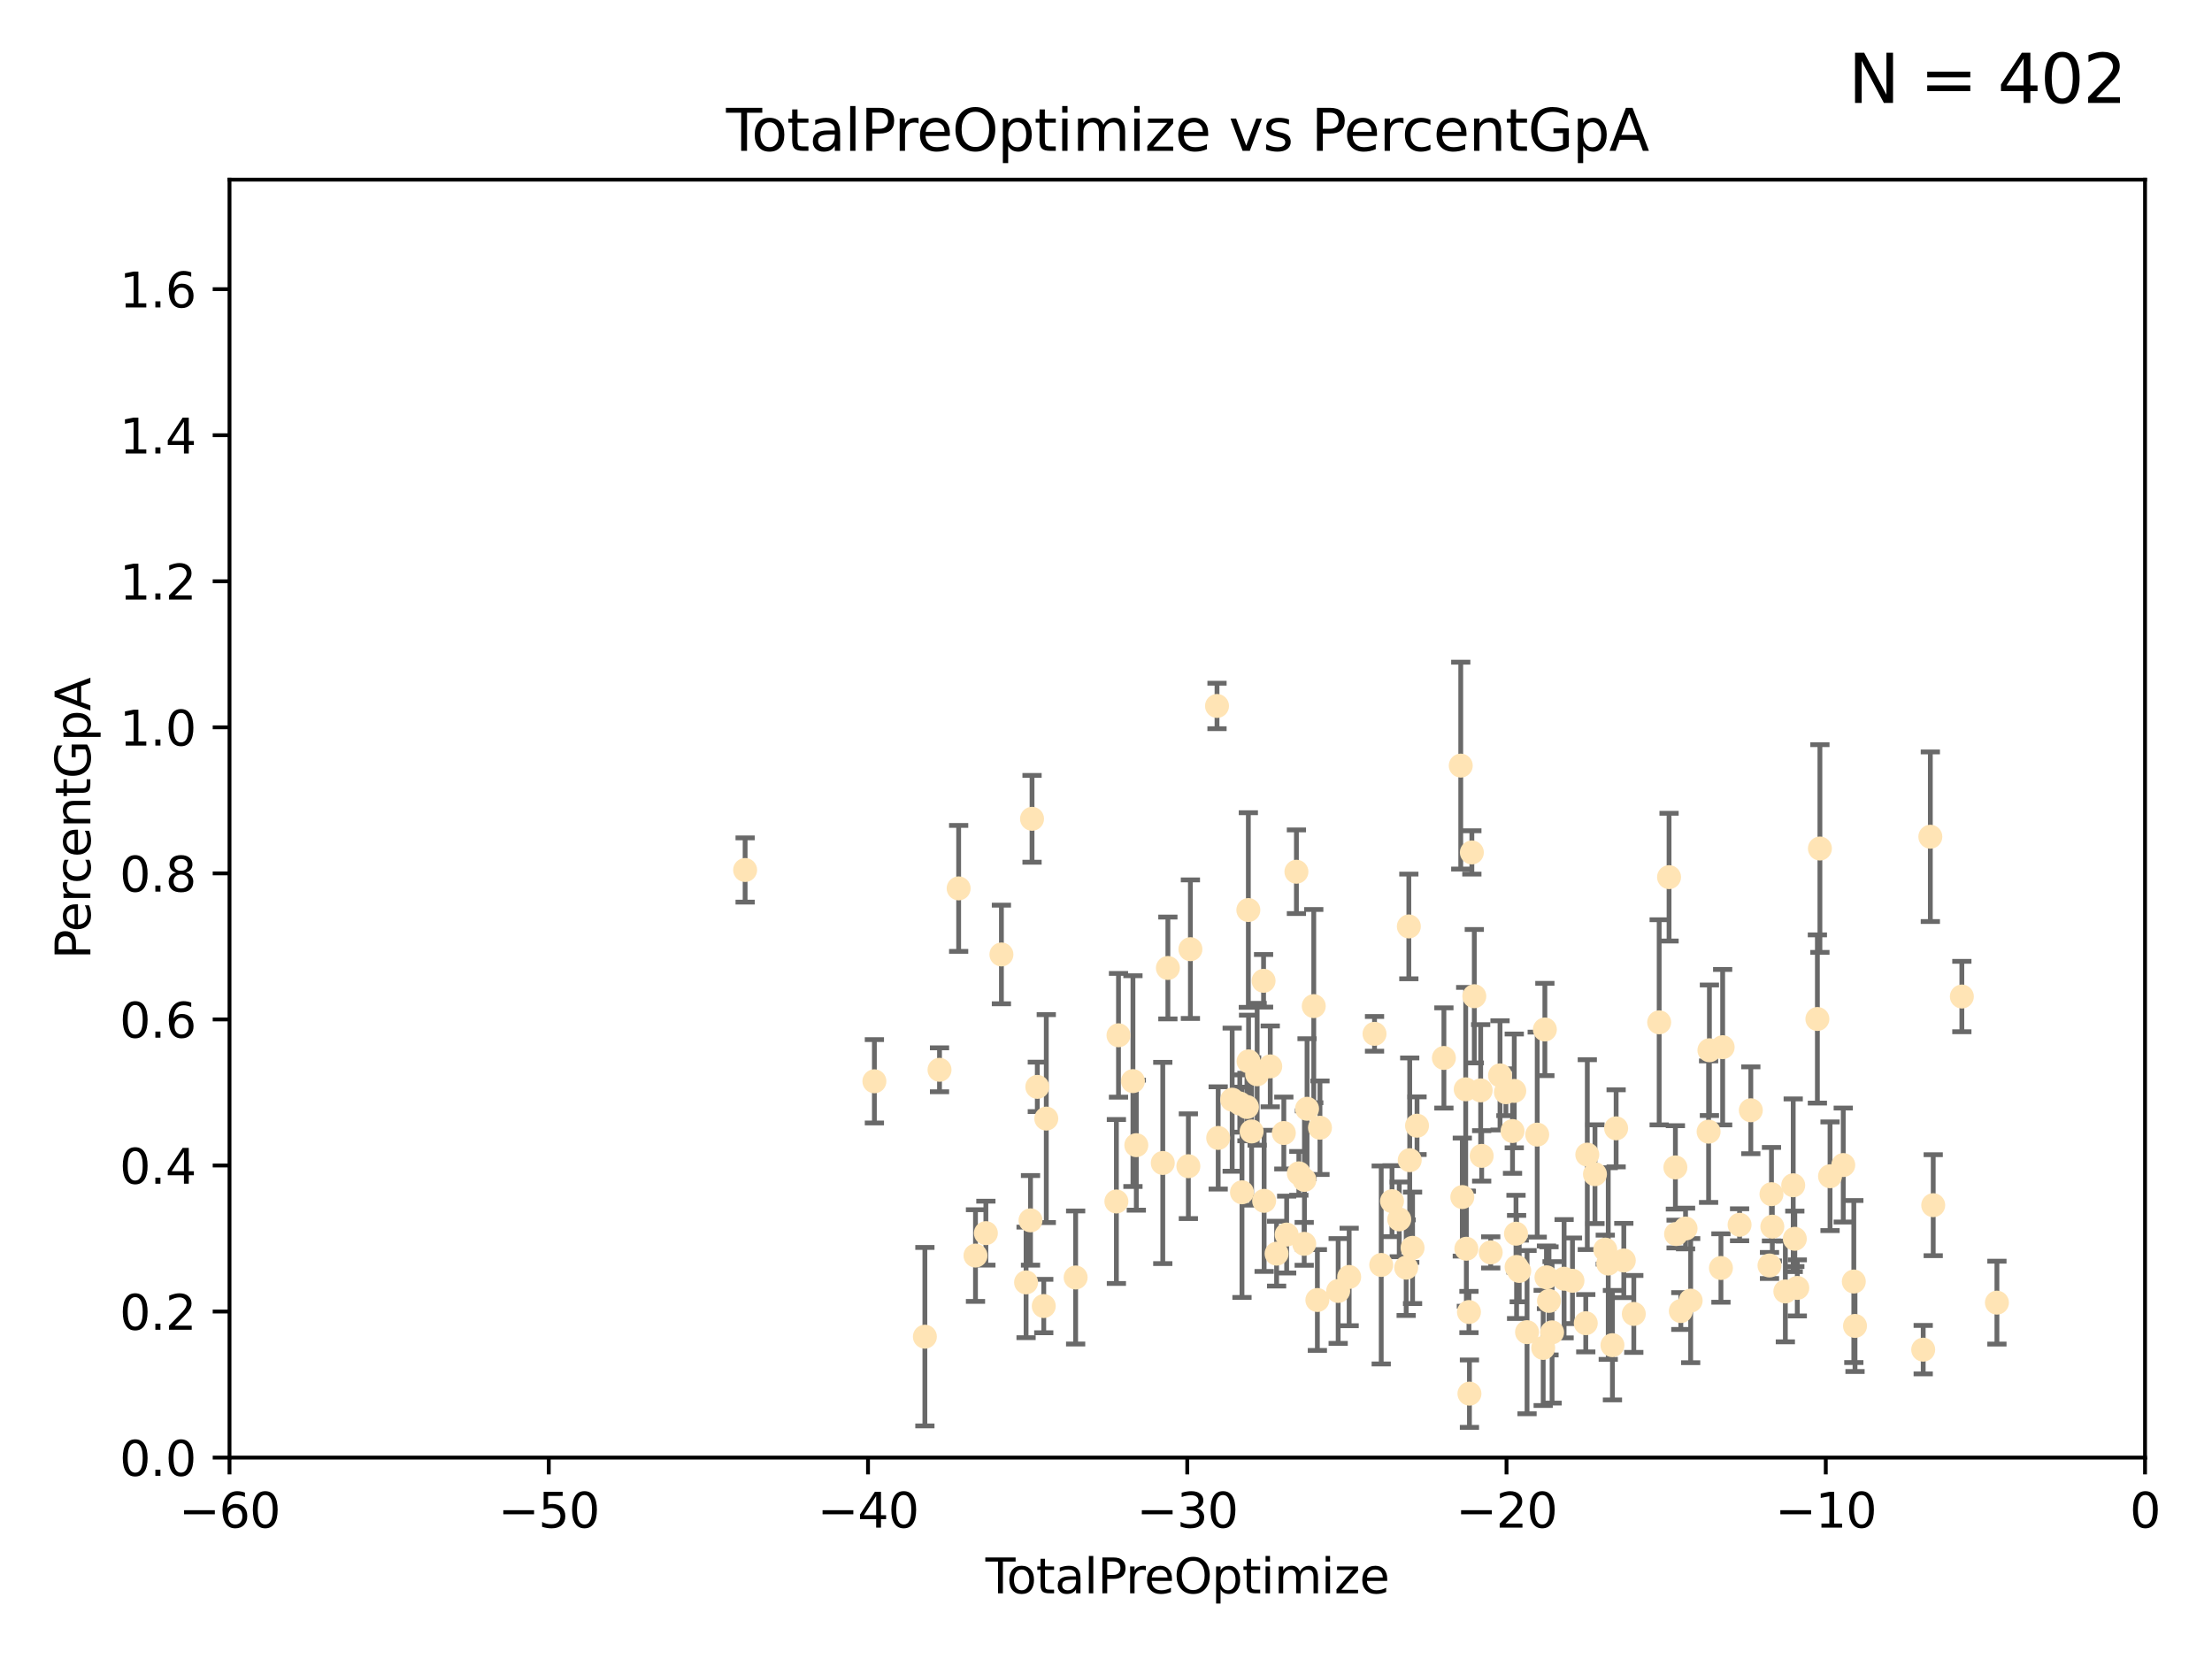 <?xml version="1.0" encoding="utf-8" standalone="no"?>
<!DOCTYPE svg PUBLIC "-//W3C//DTD SVG 1.1//EN"
  "http://www.w3.org/Graphics/SVG/1.1/DTD/svg11.dtd">
<svg xmlns:xlink="http://www.w3.org/1999/xlink" width="460.8pt" height="345.6pt" viewBox="0 0 460.8 345.6" xmlns="http://www.w3.org/2000/svg" version="1.1">
 <defs>
  <style type="text/css">*{stroke-linejoin: round; stroke-linecap: butt}</style>
 </defs>
 <g id="figure_1">
  <g id="patch_1">
   <path d="M 0 345.6 
L 460.8 345.6 
L 460.8 0 
L 0 0 
z
" style="fill: #ffffff"/>
  </g>
  <g id="axes_1">
   <g id="patch_2">
    <path d="M 47.81 303.64 
L 446.85 303.64 
L 446.85 37.422 
L 47.81 37.422 
z
" style="fill: #ffffff"/>
   </g>
   <g id="PathCollection_1">
    <defs>
     <path id="m116867e09d" d="M 0 1.118 
C 0.297 1.118 0.581 1 0.791 0.791 
C 1 0.581 1.118 0.297 1.118 0 
C 1.118 -0.297 1 -0.581 0.791 -0.791 
C 0.581 -1 0.297 -1.118 0 -1.118 
C -0.297 -1.118 -0.581 -1 -0.791 -0.791 
C -1 -0.581 -1.118 -0.297 -1.118 0 
C -1.118 0.297 -1 0.581 -0.791 0.791 
C -0.581 1 -0.297 1.118 0 1.118 
z
" style="stroke: #ffe4b5"/>
    </defs>
    <g clip-path="url(#p0499270adf)">
     <use xlink:href="#m116867e09d" x="155.224" y="181.237" style="fill: #ffe4b5; stroke: #ffe4b5"/>
     <use xlink:href="#m116867e09d" x="182.152" y="225.252" style="fill: #ffe4b5; stroke: #ffe4b5"/>
     <use xlink:href="#m116867e09d" x="192.67" y="278.455" style="fill: #ffe4b5; stroke: #ffe4b5"/>
     <use xlink:href="#m116867e09d" x="195.719" y="222.859" style="fill: #ffe4b5; stroke: #ffe4b5"/>
     <use xlink:href="#m116867e09d" x="199.705" y="185.069" style="fill: #ffe4b5; stroke: #ffe4b5"/>
     <use xlink:href="#m116867e09d" x="203.213" y="261.557" style="fill: #ffe4b5; stroke: #ffe4b5"/>
     <use xlink:href="#m116867e09d" x="205.376" y="256.885" style="fill: #ffe4b5; stroke: #ffe4b5"/>
     <use xlink:href="#m116867e09d" x="208.613" y="198.831" style="fill: #ffe4b5; stroke: #ffe4b5"/>
     <use xlink:href="#m116867e09d" x="213.75" y="267.147" style="fill: #ffe4b5; stroke: #ffe4b5"/>
     <use xlink:href="#m116867e09d" x="214.673" y="254.219" style="fill: #ffe4b5; stroke: #ffe4b5"/>
     <use xlink:href="#m116867e09d" x="214.992" y="170.572" style="fill: #ffe4b5; stroke: #ffe4b5"/>
     <use xlink:href="#m116867e09d" x="216.091" y="226.414" style="fill: #ffe4b5; stroke: #ffe4b5"/>
     <use xlink:href="#m116867e09d" x="217.434" y="272.074" style="fill: #ffe4b5; stroke: #ffe4b5"/>
     <use xlink:href="#m116867e09d" x="217.96" y="233.023" style="fill: #ffe4b5; stroke: #ffe4b5"/>
     <use xlink:href="#m116867e09d" x="224.076" y="266.122" style="fill: #ffe4b5; stroke: #ffe4b5"/>
     <use xlink:href="#m116867e09d" x="232.565" y="250.291" style="fill: #ffe4b5; stroke: #ffe4b5"/>
     <use xlink:href="#m116867e09d" x="233.003" y="215.668" style="fill: #ffe4b5; stroke: #ffe4b5"/>
     <use xlink:href="#m116867e09d" x="236.013" y="225.216" style="fill: #ffe4b5; stroke: #ffe4b5"/>
     <use xlink:href="#m116867e09d" x="236.715" y="238.559" style="fill: #ffe4b5; stroke: #ffe4b5"/>
     <use xlink:href="#m116867e09d" x="242.228" y="242.268" style="fill: #ffe4b5; stroke: #ffe4b5"/>
     <use xlink:href="#m116867e09d" x="243.292" y="201.648" style="fill: #ffe4b5; stroke: #ffe4b5"/>
     <use xlink:href="#m116867e09d" x="247.558" y="242.944" style="fill: #ffe4b5; stroke: #ffe4b5"/>
     <use xlink:href="#m116867e09d" x="247.983" y="197.733" style="fill: #ffe4b5; stroke: #ffe4b5"/>
     <use xlink:href="#m116867e09d" x="253.525" y="147.062" style="fill: #ffe4b5; stroke: #ffe4b5"/>
     <use xlink:href="#m116867e09d" x="253.77" y="237.052" style="fill: #ffe4b5; stroke: #ffe4b5"/>
     <use xlink:href="#m116867e09d" x="256.685" y="229.083" style="fill: #ffe4b5; stroke: #ffe4b5"/>
     <use xlink:href="#m116867e09d" x="258.271" y="229.882" style="fill: #ffe4b5; stroke: #ffe4b5"/>
     <use xlink:href="#m116867e09d" x="258.728" y="248.376" style="fill: #ffe4b5; stroke: #ffe4b5"/>
     <use xlink:href="#m116867e09d" x="259.763" y="230.613" style="fill: #ffe4b5; stroke: #ffe4b5"/>
     <use xlink:href="#m116867e09d" x="260.053" y="189.576" style="fill: #ffe4b5; stroke: #ffe4b5"/>
     <use xlink:href="#m116867e09d" x="260.099" y="221.1" style="fill: #ffe4b5; stroke: #ffe4b5"/>
     <use xlink:href="#m116867e09d" x="260.734" y="235.698" style="fill: #ffe4b5; stroke: #ffe4b5"/>
     <use xlink:href="#m116867e09d" x="261.888" y="223.792" style="fill: #ffe4b5; stroke: #ffe4b5"/>
     <use xlink:href="#m116867e09d" x="263.225" y="204.319" style="fill: #ffe4b5; stroke: #ffe4b5"/>
     <use xlink:href="#m116867e09d" x="263.341" y="250.158" style="fill: #ffe4b5; stroke: #ffe4b5"/>
     <use xlink:href="#m116867e09d" x="264.616" y="222.148" style="fill: #ffe4b5; stroke: #ffe4b5"/>
     <use xlink:href="#m116867e09d" x="265.938" y="261.161" style="fill: #ffe4b5; stroke: #ffe4b5"/>
     <use xlink:href="#m116867e09d" x="267.444" y="236.027" style="fill: #ffe4b5; stroke: #ffe4b5"/>
     <use xlink:href="#m116867e09d" x="268.035" y="257.181" style="fill: #ffe4b5; stroke: #ffe4b5"/>
     <use xlink:href="#m116867e09d" x="270.067" y="181.598" style="fill: #ffe4b5; stroke: #ffe4b5"/>
     <use xlink:href="#m116867e09d" x="270.573" y="244.427" style="fill: #ffe4b5; stroke: #ffe4b5"/>
     <use xlink:href="#m116867e09d" x="271.691" y="259.114" style="fill: #ffe4b5; stroke: #ffe4b5"/>
     <use xlink:href="#m116867e09d" x="271.74" y="245.796" style="fill: #ffe4b5; stroke: #ffe4b5"/>
     <use xlink:href="#m116867e09d" x="272.283" y="230.977" style="fill: #ffe4b5; stroke: #ffe4b5"/>
     <use xlink:href="#m116867e09d" x="273.681" y="209.591" style="fill: #ffe4b5; stroke: #ffe4b5"/>
     <use xlink:href="#m116867e09d" x="274.432" y="270.817" style="fill: #ffe4b5; stroke: #ffe4b5"/>
     <use xlink:href="#m116867e09d" x="274.972" y="234.928" style="fill: #ffe4b5; stroke: #ffe4b5"/>
     <use xlink:href="#m116867e09d" x="278.764" y="268.931" style="fill: #ffe4b5; stroke: #ffe4b5"/>
     <use xlink:href="#m116867e09d" x="281.054" y="266.013" style="fill: #ffe4b5; stroke: #ffe4b5"/>
     <use xlink:href="#m116867e09d" x="286.339" y="215.367" style="fill: #ffe4b5; stroke: #ffe4b5"/>
     <use xlink:href="#m116867e09d" x="287.734" y="263.513" style="fill: #ffe4b5; stroke: #ffe4b5"/>
     <use xlink:href="#m116867e09d" x="289.981" y="250.221" style="fill: #ffe4b5; stroke: #ffe4b5"/>
     <use xlink:href="#m116867e09d" x="291.488" y="254.015" style="fill: #ffe4b5; stroke: #ffe4b5"/>
     <use xlink:href="#m116867e09d" x="292.932" y="264.076" style="fill: #ffe4b5; stroke: #ffe4b5"/>
     <use xlink:href="#m116867e09d" x="293.487" y="192.995" style="fill: #ffe4b5; stroke: #ffe4b5"/>
     <use xlink:href="#m116867e09d" x="293.67" y="241.688" style="fill: #ffe4b5; stroke: #ffe4b5"/>
     <use xlink:href="#m116867e09d" x="294.263" y="259.947" style="fill: #ffe4b5; stroke: #ffe4b5"/>
     <use xlink:href="#m116867e09d" x="295.192" y="234.502" style="fill: #ffe4b5; stroke: #ffe4b5"/>
     <use xlink:href="#m116867e09d" x="300.792" y="220.391" style="fill: #ffe4b5; stroke: #ffe4b5"/>
     <use xlink:href="#m116867e09d" x="304.302" y="159.492" style="fill: #ffe4b5; stroke: #ffe4b5"/>
     <use xlink:href="#m116867e09d" x="304.625" y="249.371" style="fill: #ffe4b5; stroke: #ffe4b5"/>
     <use xlink:href="#m116867e09d" x="305.334" y="226.923" style="fill: #ffe4b5; stroke: #ffe4b5"/>
     <use xlink:href="#m116867e09d" x="305.468" y="260.135" style="fill: #ffe4b5; stroke: #ffe4b5"/>
     <use xlink:href="#m116867e09d" x="306.01" y="273.318" style="fill: #ffe4b5; stroke: #ffe4b5"/>
     <use xlink:href="#m116867e09d" x="306.112" y="290.323" style="fill: #ffe4b5; stroke: #ffe4b5"/>
     <use xlink:href="#m116867e09d" x="306.616" y="177.578" style="fill: #ffe4b5; stroke: #ffe4b5"/>
     <use xlink:href="#m116867e09d" x="307.125" y="207.528" style="fill: #ffe4b5; stroke: #ffe4b5"/>
     <use xlink:href="#m116867e09d" x="308.45" y="227.144" style="fill: #ffe4b5; stroke: #ffe4b5"/>
     <use xlink:href="#m116867e09d" x="308.661" y="240.789" style="fill: #ffe4b5; stroke: #ffe4b5"/>
     <use xlink:href="#m116867e09d" x="310.542" y="260.899" style="fill: #ffe4b5; stroke: #ffe4b5"/>
     <use xlink:href="#m116867e09d" x="312.483" y="224.022" style="fill: #ffe4b5; stroke: #ffe4b5"/>
     <use xlink:href="#m116867e09d" x="313.708" y="227.531" style="fill: #ffe4b5; stroke: #ffe4b5"/>
     <use xlink:href="#m116867e09d" x="315.086" y="235.617" style="fill: #ffe4b5; stroke: #ffe4b5"/>
     <use xlink:href="#m116867e09d" x="315.449" y="227.255" style="fill: #ffe4b5; stroke: #ffe4b5"/>
     <use xlink:href="#m116867e09d" x="315.811" y="257.004" style="fill: #ffe4b5; stroke: #ffe4b5"/>
     <use xlink:href="#m116867e09d" x="315.932" y="263.928" style="fill: #ffe4b5; stroke: #ffe4b5"/>
     <use xlink:href="#m116867e09d" x="316.484" y="264.762" style="fill: #ffe4b5; stroke: #ffe4b5"/>
     <use xlink:href="#m116867e09d" x="318.111" y="277.512" style="fill: #ffe4b5; stroke: #ffe4b5"/>
     <use xlink:href="#m116867e09d" x="320.231" y="236.361" style="fill: #ffe4b5; stroke: #ffe4b5"/>
     <use xlink:href="#m116867e09d" x="321.475" y="280.799" style="fill: #ffe4b5; stroke: #ffe4b5"/>
     <use xlink:href="#m116867e09d" x="321.825" y="214.46" style="fill: #ffe4b5; stroke: #ffe4b5"/>
     <use xlink:href="#m116867e09d" x="322.156" y="266.086" style="fill: #ffe4b5; stroke: #ffe4b5"/>
     <use xlink:href="#m116867e09d" x="322.683" y="270.998" style="fill: #ffe4b5; stroke: #ffe4b5"/>
     <use xlink:href="#m116867e09d" x="323.327" y="277.552" style="fill: #ffe4b5; stroke: #ffe4b5"/>
     <use xlink:href="#m116867e09d" x="325.832" y="266.382" style="fill: #ffe4b5; stroke: #ffe4b5"/>
     <use xlink:href="#m116867e09d" x="327.574" y="266.81" style="fill: #ffe4b5; stroke: #ffe4b5"/>
     <use xlink:href="#m116867e09d" x="330.345" y="275.65" style="fill: #ffe4b5; stroke: #ffe4b5"/>
     <use xlink:href="#m116867e09d" x="330.664" y="240.529" style="fill: #ffe4b5; stroke: #ffe4b5"/>
     <use xlink:href="#m116867e09d" x="332.26" y="244.605" style="fill: #ffe4b5; stroke: #ffe4b5"/>
     <use xlink:href="#m116867e09d" x="334.407" y="260.315" style="fill: #ffe4b5; stroke: #ffe4b5"/>
     <use xlink:href="#m116867e09d" x="335.028" y="263.22" style="fill: #ffe4b5; stroke: #ffe4b5"/>
     <use xlink:href="#m116867e09d" x="335.902" y="280.226" style="fill: #ffe4b5; stroke: #ffe4b5"/>
     <use xlink:href="#m116867e09d" x="336.669" y="235.053" style="fill: #ffe4b5; stroke: #ffe4b5"/>
     <use xlink:href="#m116867e09d" x="338.269" y="262.58" style="fill: #ffe4b5; stroke: #ffe4b5"/>
     <use xlink:href="#m116867e09d" x="340.35" y="273.716" style="fill: #ffe4b5; stroke: #ffe4b5"/>
     <use xlink:href="#m116867e09d" x="345.637" y="212.968" style="fill: #ffe4b5; stroke: #ffe4b5"/>
     <use xlink:href="#m116867e09d" x="347.695" y="182.725" style="fill: #ffe4b5; stroke: #ffe4b5"/>
     <use xlink:href="#m116867e09d" x="349.015" y="243.19" style="fill: #ffe4b5; stroke: #ffe4b5"/>
     <use xlink:href="#m116867e09d" x="349.161" y="257.073" style="fill: #ffe4b5; stroke: #ffe4b5"/>
     <use xlink:href="#m116867e09d" x="350.147" y="273.114" style="fill: #ffe4b5; stroke: #ffe4b5"/>
     <use xlink:href="#m116867e09d" x="351.133" y="255.923" style="fill: #ffe4b5; stroke: #ffe4b5"/>
     <use xlink:href="#m116867e09d" x="352.196" y="270.944" style="fill: #ffe4b5; stroke: #ffe4b5"/>
     <use xlink:href="#m116867e09d" x="355.933" y="235.747" style="fill: #ffe4b5; stroke: #ffe4b5"/>
     <use xlink:href="#m116867e09d" x="356.102" y="218.784" style="fill: #ffe4b5; stroke: #ffe4b5"/>
     <use xlink:href="#m116867e09d" x="358.504" y="264.149" style="fill: #ffe4b5; stroke: #ffe4b5"/>
     <use xlink:href="#m116867e09d" x="358.86" y="218.147" style="fill: #ffe4b5; stroke: #ffe4b5"/>
     <use xlink:href="#m116867e09d" x="362.387" y="255.144" style="fill: #ffe4b5; stroke: #ffe4b5"/>
     <use xlink:href="#m116867e09d" x="364.727" y="231.288" style="fill: #ffe4b5; stroke: #ffe4b5"/>
     <use xlink:href="#m116867e09d" x="368.618" y="263.624" style="fill: #ffe4b5; stroke: #ffe4b5"/>
     <use xlink:href="#m116867e09d" x="369.031" y="248.768" style="fill: #ffe4b5; stroke: #ffe4b5"/>
     <use xlink:href="#m116867e09d" x="369.207" y="255.536" style="fill: #ffe4b5; stroke: #ffe4b5"/>
     <use xlink:href="#m116867e09d" x="371.922" y="269.033" style="fill: #ffe4b5; stroke: #ffe4b5"/>
     <use xlink:href="#m116867e09d" x="373.56" y="246.914" style="fill: #ffe4b5; stroke: #ffe4b5"/>
     <use xlink:href="#m116867e09d" x="373.892" y="258.063" style="fill: #ffe4b5; stroke: #ffe4b5"/>
     <use xlink:href="#m116867e09d" x="374.408" y="268.295" style="fill: #ffe4b5; stroke: #ffe4b5"/>
     <use xlink:href="#m116867e09d" x="378.595" y="212.272" style="fill: #ffe4b5; stroke: #ffe4b5"/>
     <use xlink:href="#m116867e09d" x="379.121" y="176.762" style="fill: #ffe4b5; stroke: #ffe4b5"/>
     <use xlink:href="#m116867e09d" x="381.23" y="245.035" style="fill: #ffe4b5; stroke: #ffe4b5"/>
     <use xlink:href="#m116867e09d" x="383.984" y="242.699" style="fill: #ffe4b5; stroke: #ffe4b5"/>
     <use xlink:href="#m116867e09d" x="386.184" y="266.968" style="fill: #ffe4b5; stroke: #ffe4b5"/>
     <use xlink:href="#m116867e09d" x="386.433" y="276.214" style="fill: #ffe4b5; stroke: #ffe4b5"/>
     <use xlink:href="#m116867e09d" x="400.639" y="281.158" style="fill: #ffe4b5; stroke: #ffe4b5"/>
     <use xlink:href="#m116867e09d" x="402.125" y="174.306" style="fill: #ffe4b5; stroke: #ffe4b5"/>
     <use xlink:href="#m116867e09d" x="402.726" y="251.062" style="fill: #ffe4b5; stroke: #ffe4b5"/>
     <use xlink:href="#m116867e09d" x="408.691" y="207.595" style="fill: #ffe4b5; stroke: #ffe4b5"/>
     <use xlink:href="#m116867e09d" x="415.995" y="271.363" style="fill: #ffe4b5; stroke: #ffe4b5"/>
    </g>
   </g>
   <g id="matplotlib.axis_1">
    <g id="xtick_1">
     <g id="line2d_1">
      <defs>
       <path id="m29282ba994" d="M 0 0 
L 0 3.5 
" style="stroke: #000000; stroke-width: 0.8"/>
      </defs>
      <g>
       <use xlink:href="#m29282ba994" x="47.81" y="303.64" style="stroke: #000000; stroke-width: 0.8"/>
      </g>
     </g>
     <g id="text_1">
      <!-- −60 -->
      <g transform="translate(37.258 318.238)scale(0.1 -0.1)">
       <defs>
        <path id="DejaVuSans-2212" d="M 678 2272 
L 4684 2272 
L 4684 1741 
L 678 1741 
L 678 2272 
z
" transform="scale(0.016)"/>
        <path id="DejaVuSans-36" d="M 2113 2584 
Q 1688 2584 1439 2293 
Q 1191 2003 1191 1497 
Q 1191 994 1439 701 
Q 1688 409 2113 409 
Q 2538 409 2786 701 
Q 3034 994 3034 1497 
Q 3034 2003 2786 2293 
Q 2538 2584 2113 2584 
z
M 3366 4563 
L 3366 3988 
Q 3128 4100 2886 4159 
Q 2644 4219 2406 4219 
Q 1781 4219 1451 3797 
Q 1122 3375 1075 2522 
Q 1259 2794 1537 2939 
Q 1816 3084 2150 3084 
Q 2853 3084 3261 2657 
Q 3669 2231 3669 1497 
Q 3669 778 3244 343 
Q 2819 -91 2113 -91 
Q 1303 -91 875 529 
Q 447 1150 447 2328 
Q 447 3434 972 4092 
Q 1497 4750 2381 4750 
Q 2619 4750 2861 4703 
Q 3103 4656 3366 4563 
z
" transform="scale(0.016)"/>
        <path id="DejaVuSans-30" d="M 2034 4250 
Q 1547 4250 1301 3770 
Q 1056 3291 1056 2328 
Q 1056 1369 1301 889 
Q 1547 409 2034 409 
Q 2525 409 2770 889 
Q 3016 1369 3016 2328 
Q 3016 3291 2770 3770 
Q 2525 4250 2034 4250 
z
M 2034 4750 
Q 2819 4750 3233 4129 
Q 3647 3509 3647 2328 
Q 3647 1150 3233 529 
Q 2819 -91 2034 -91 
Q 1250 -91 836 529 
Q 422 1150 422 2328 
Q 422 3509 836 4129 
Q 1250 4750 2034 4750 
z
" transform="scale(0.016)"/>
       </defs>
       <use xlink:href="#DejaVuSans-2212"/>
       <use xlink:href="#DejaVuSans-36" x="83.789"/>
       <use xlink:href="#DejaVuSans-30" x="147.412"/>
      </g>
     </g>
    </g>
    <g id="xtick_2">
     <g id="line2d_2">
      <g>
       <use xlink:href="#m29282ba994" x="114.317" y="303.64" style="stroke: #000000; stroke-width: 0.8"/>
      </g>
     </g>
     <g id="text_2">
      <!-- −50 -->
      <g transform="translate(103.764 318.238)scale(0.1 -0.1)">
       <defs>
        <path id="DejaVuSans-35" d="M 691 4666 
L 3169 4666 
L 3169 4134 
L 1269 4134 
L 1269 2991 
Q 1406 3038 1543 3061 
Q 1681 3084 1819 3084 
Q 2600 3084 3056 2656 
Q 3513 2228 3513 1497 
Q 3513 744 3044 326 
Q 2575 -91 1722 -91 
Q 1428 -91 1123 -41 
Q 819 9 494 109 
L 494 744 
Q 775 591 1075 516 
Q 1375 441 1709 441 
Q 2250 441 2565 725 
Q 2881 1009 2881 1497 
Q 2881 1984 2565 2268 
Q 2250 2553 1709 2553 
Q 1456 2553 1204 2497 
Q 953 2441 691 2322 
L 691 4666 
z
" transform="scale(0.016)"/>
       </defs>
       <use xlink:href="#DejaVuSans-2212"/>
       <use xlink:href="#DejaVuSans-35" x="83.789"/>
       <use xlink:href="#DejaVuSans-30" x="147.412"/>
      </g>
     </g>
    </g>
    <g id="xtick_3">
     <g id="line2d_3">
      <g>
       <use xlink:href="#m29282ba994" x="180.823" y="303.64" style="stroke: #000000; stroke-width: 0.8"/>
      </g>
     </g>
     <g id="text_3">
      <!-- −40 -->
      <g transform="translate(170.271 318.238)scale(0.1 -0.1)">
       <defs>
        <path id="DejaVuSans-34" d="M 2419 4116 
L 825 1625 
L 2419 1625 
L 2419 4116 
z
M 2253 4666 
L 3047 4666 
L 3047 1625 
L 3713 1625 
L 3713 1100 
L 3047 1100 
L 3047 0 
L 2419 0 
L 2419 1100 
L 313 1100 
L 313 1709 
L 2253 4666 
z
" transform="scale(0.016)"/>
       </defs>
       <use xlink:href="#DejaVuSans-2212"/>
       <use xlink:href="#DejaVuSans-34" x="83.789"/>
       <use xlink:href="#DejaVuSans-30" x="147.412"/>
      </g>
     </g>
    </g>
    <g id="xtick_4">
     <g id="line2d_4">
      <g>
       <use xlink:href="#m29282ba994" x="247.33" y="303.64" style="stroke: #000000; stroke-width: 0.8"/>
      </g>
     </g>
     <g id="text_4">
      <!-- −30 -->
      <g transform="translate(236.778 318.238)scale(0.1 -0.1)">
       <defs>
        <path id="DejaVuSans-33" d="M 2597 2516 
Q 3050 2419 3304 2112 
Q 3559 1806 3559 1356 
Q 3559 666 3084 287 
Q 2609 -91 1734 -91 
Q 1441 -91 1130 -33 
Q 819 25 488 141 
L 488 750 
Q 750 597 1062 519 
Q 1375 441 1716 441 
Q 2309 441 2620 675 
Q 2931 909 2931 1356 
Q 2931 1769 2642 2001 
Q 2353 2234 1838 2234 
L 1294 2234 
L 1294 2753 
L 1863 2753 
Q 2328 2753 2575 2939 
Q 2822 3125 2822 3475 
Q 2822 3834 2567 4026 
Q 2313 4219 1838 4219 
Q 1578 4219 1281 4162 
Q 984 4106 628 3988 
L 628 4550 
Q 988 4650 1302 4700 
Q 1616 4750 1894 4750 
Q 2613 4750 3031 4423 
Q 3450 4097 3450 3541 
Q 3450 3153 3228 2886 
Q 3006 2619 2597 2516 
z
" transform="scale(0.016)"/>
       </defs>
       <use xlink:href="#DejaVuSans-2212"/>
       <use xlink:href="#DejaVuSans-33" x="83.789"/>
       <use xlink:href="#DejaVuSans-30" x="147.412"/>
      </g>
     </g>
    </g>
    <g id="xtick_5">
     <g id="line2d_5">
      <g>
       <use xlink:href="#m29282ba994" x="313.837" y="303.64" style="stroke: #000000; stroke-width: 0.8"/>
      </g>
     </g>
     <g id="text_5">
      <!-- −20 -->
      <g transform="translate(303.284 318.238)scale(0.1 -0.1)">
       <defs>
        <path id="DejaVuSans-32" d="M 1228 531 
L 3431 531 
L 3431 0 
L 469 0 
L 469 531 
Q 828 903 1448 1529 
Q 2069 2156 2228 2338 
Q 2531 2678 2651 2914 
Q 2772 3150 2772 3378 
Q 2772 3750 2511 3984 
Q 2250 4219 1831 4219 
Q 1534 4219 1204 4116 
Q 875 4013 500 3803 
L 500 4441 
Q 881 4594 1212 4672 
Q 1544 4750 1819 4750 
Q 2544 4750 2975 4387 
Q 3406 4025 3406 3419 
Q 3406 3131 3298 2873 
Q 3191 2616 2906 2266 
Q 2828 2175 2409 1742 
Q 1991 1309 1228 531 
z
" transform="scale(0.016)"/>
       </defs>
       <use xlink:href="#DejaVuSans-2212"/>
       <use xlink:href="#DejaVuSans-32" x="83.789"/>
       <use xlink:href="#DejaVuSans-30" x="147.412"/>
      </g>
     </g>
    </g>
    <g id="xtick_6">
     <g id="line2d_6">
      <g>
       <use xlink:href="#m29282ba994" x="380.343" y="303.64" style="stroke: #000000; stroke-width: 0.8"/>
      </g>
     </g>
     <g id="text_6">
      <!-- −10 -->
      <g transform="translate(369.791 318.238)scale(0.1 -0.1)">
       <defs>
        <path id="DejaVuSans-31" d="M 794 531 
L 1825 531 
L 1825 4091 
L 703 3866 
L 703 4441 
L 1819 4666 
L 2450 4666 
L 2450 531 
L 3481 531 
L 3481 0 
L 794 0 
L 794 531 
z
" transform="scale(0.016)"/>
       </defs>
       <use xlink:href="#DejaVuSans-2212"/>
       <use xlink:href="#DejaVuSans-31" x="83.789"/>
       <use xlink:href="#DejaVuSans-30" x="147.412"/>
      </g>
     </g>
    </g>
    <g id="xtick_7">
     <g id="line2d_7">
      <g>
       <use xlink:href="#m29282ba994" x="446.85" y="303.64" style="stroke: #000000; stroke-width: 0.8"/>
      </g>
     </g>
     <g id="text_7">
      <!-- 0 -->
      <g transform="translate(443.669 318.238)scale(0.1 -0.1)">
       <use xlink:href="#DejaVuSans-30"/>
      </g>
     </g>
    </g>
    <g id="text_8">
     <!-- TotalPreOptimize -->
     <g transform="translate(205.287 331.917)scale(0.1 -0.1)">
      <defs>
       <path id="DejaVuSans-54" d="M -19 4666 
L 3928 4666 
L 3928 4134 
L 2272 4134 
L 2272 0 
L 1638 0 
L 1638 4134 
L -19 4134 
L -19 4666 
z
" transform="scale(0.016)"/>
       <path id="DejaVuSans-6f" d="M 1959 3097 
Q 1497 3097 1228 2736 
Q 959 2375 959 1747 
Q 959 1119 1226 758 
Q 1494 397 1959 397 
Q 2419 397 2687 759 
Q 2956 1122 2956 1747 
Q 2956 2369 2687 2733 
Q 2419 3097 1959 3097 
z
M 1959 3584 
Q 2709 3584 3137 3096 
Q 3566 2609 3566 1747 
Q 3566 888 3137 398 
Q 2709 -91 1959 -91 
Q 1206 -91 779 398 
Q 353 888 353 1747 
Q 353 2609 779 3096 
Q 1206 3584 1959 3584 
z
" transform="scale(0.016)"/>
       <path id="DejaVuSans-74" d="M 1172 4494 
L 1172 3500 
L 2356 3500 
L 2356 3053 
L 1172 3053 
L 1172 1153 
Q 1172 725 1289 603 
Q 1406 481 1766 481 
L 2356 481 
L 2356 0 
L 1766 0 
Q 1100 0 847 248 
Q 594 497 594 1153 
L 594 3053 
L 172 3053 
L 172 3500 
L 594 3500 
L 594 4494 
L 1172 4494 
z
" transform="scale(0.016)"/>
       <path id="DejaVuSans-61" d="M 2194 1759 
Q 1497 1759 1228 1600 
Q 959 1441 959 1056 
Q 959 750 1161 570 
Q 1363 391 1709 391 
Q 2188 391 2477 730 
Q 2766 1069 2766 1631 
L 2766 1759 
L 2194 1759 
z
M 3341 1997 
L 3341 0 
L 2766 0 
L 2766 531 
Q 2569 213 2275 61 
Q 1981 -91 1556 -91 
Q 1019 -91 701 211 
Q 384 513 384 1019 
Q 384 1609 779 1909 
Q 1175 2209 1959 2209 
L 2766 2209 
L 2766 2266 
Q 2766 2663 2505 2880 
Q 2244 3097 1772 3097 
Q 1472 3097 1187 3025 
Q 903 2953 641 2809 
L 641 3341 
Q 956 3463 1253 3523 
Q 1550 3584 1831 3584 
Q 2591 3584 2966 3190 
Q 3341 2797 3341 1997 
z
" transform="scale(0.016)"/>
       <path id="DejaVuSans-6c" d="M 603 4863 
L 1178 4863 
L 1178 0 
L 603 0 
L 603 4863 
z
" transform="scale(0.016)"/>
       <path id="DejaVuSans-50" d="M 1259 4147 
L 1259 2394 
L 2053 2394 
Q 2494 2394 2734 2622 
Q 2975 2850 2975 3272 
Q 2975 3691 2734 3919 
Q 2494 4147 2053 4147 
L 1259 4147 
z
M 628 4666 
L 2053 4666 
Q 2838 4666 3239 4311 
Q 3641 3956 3641 3272 
Q 3641 2581 3239 2228 
Q 2838 1875 2053 1875 
L 1259 1875 
L 1259 0 
L 628 0 
L 628 4666 
z
" transform="scale(0.016)"/>
       <path id="DejaVuSans-72" d="M 2631 2963 
Q 2534 3019 2420 3045 
Q 2306 3072 2169 3072 
Q 1681 3072 1420 2755 
Q 1159 2438 1159 1844 
L 1159 0 
L 581 0 
L 581 3500 
L 1159 3500 
L 1159 2956 
Q 1341 3275 1631 3429 
Q 1922 3584 2338 3584 
Q 2397 3584 2469 3576 
Q 2541 3569 2628 3553 
L 2631 2963 
z
" transform="scale(0.016)"/>
       <path id="DejaVuSans-65" d="M 3597 1894 
L 3597 1613 
L 953 1613 
Q 991 1019 1311 708 
Q 1631 397 2203 397 
Q 2534 397 2845 478 
Q 3156 559 3463 722 
L 3463 178 
Q 3153 47 2828 -22 
Q 2503 -91 2169 -91 
Q 1331 -91 842 396 
Q 353 884 353 1716 
Q 353 2575 817 3079 
Q 1281 3584 2069 3584 
Q 2775 3584 3186 3129 
Q 3597 2675 3597 1894 
z
M 3022 2063 
Q 3016 2534 2758 2815 
Q 2500 3097 2075 3097 
Q 1594 3097 1305 2825 
Q 1016 2553 972 2059 
L 3022 2063 
z
" transform="scale(0.016)"/>
       <path id="DejaVuSans-4f" d="M 2522 4238 
Q 1834 4238 1429 3725 
Q 1025 3213 1025 2328 
Q 1025 1447 1429 934 
Q 1834 422 2522 422 
Q 3209 422 3611 934 
Q 4013 1447 4013 2328 
Q 4013 3213 3611 3725 
Q 3209 4238 2522 4238 
z
M 2522 4750 
Q 3503 4750 4090 4092 
Q 4678 3434 4678 2328 
Q 4678 1225 4090 567 
Q 3503 -91 2522 -91 
Q 1538 -91 948 565 
Q 359 1222 359 2328 
Q 359 3434 948 4092 
Q 1538 4750 2522 4750 
z
" transform="scale(0.016)"/>
       <path id="DejaVuSans-70" d="M 1159 525 
L 1159 -1331 
L 581 -1331 
L 581 3500 
L 1159 3500 
L 1159 2969 
Q 1341 3281 1617 3432 
Q 1894 3584 2278 3584 
Q 2916 3584 3314 3078 
Q 3713 2572 3713 1747 
Q 3713 922 3314 415 
Q 2916 -91 2278 -91 
Q 1894 -91 1617 61 
Q 1341 213 1159 525 
z
M 3116 1747 
Q 3116 2381 2855 2742 
Q 2594 3103 2138 3103 
Q 1681 3103 1420 2742 
Q 1159 2381 1159 1747 
Q 1159 1113 1420 752 
Q 1681 391 2138 391 
Q 2594 391 2855 752 
Q 3116 1113 3116 1747 
z
" transform="scale(0.016)"/>
       <path id="DejaVuSans-69" d="M 603 3500 
L 1178 3500 
L 1178 0 
L 603 0 
L 603 3500 
z
M 603 4863 
L 1178 4863 
L 1178 4134 
L 603 4134 
L 603 4863 
z
" transform="scale(0.016)"/>
       <path id="DejaVuSans-6d" d="M 3328 2828 
Q 3544 3216 3844 3400 
Q 4144 3584 4550 3584 
Q 5097 3584 5394 3201 
Q 5691 2819 5691 2113 
L 5691 0 
L 5113 0 
L 5113 2094 
Q 5113 2597 4934 2840 
Q 4756 3084 4391 3084 
Q 3944 3084 3684 2787 
Q 3425 2491 3425 1978 
L 3425 0 
L 2847 0 
L 2847 2094 
Q 2847 2600 2669 2842 
Q 2491 3084 2119 3084 
Q 1678 3084 1418 2786 
Q 1159 2488 1159 1978 
L 1159 0 
L 581 0 
L 581 3500 
L 1159 3500 
L 1159 2956 
Q 1356 3278 1631 3431 
Q 1906 3584 2284 3584 
Q 2666 3584 2933 3390 
Q 3200 3197 3328 2828 
z
" transform="scale(0.016)"/>
       <path id="DejaVuSans-7a" d="M 353 3500 
L 3084 3500 
L 3084 2975 
L 922 459 
L 3084 459 
L 3084 0 
L 275 0 
L 275 525 
L 2438 3041 
L 353 3041 
L 353 3500 
z
" transform="scale(0.016)"/>
      </defs>
      <use xlink:href="#DejaVuSans-54"/>
      <use xlink:href="#DejaVuSans-6f" x="44.084"/>
      <use xlink:href="#DejaVuSans-74" x="105.266"/>
      <use xlink:href="#DejaVuSans-61" x="144.475"/>
      <use xlink:href="#DejaVuSans-6c" x="205.754"/>
      <use xlink:href="#DejaVuSans-50" x="233.537"/>
      <use xlink:href="#DejaVuSans-72" x="292.09"/>
      <use xlink:href="#DejaVuSans-65" x="330.953"/>
      <use xlink:href="#DejaVuSans-4f" x="392.477"/>
      <use xlink:href="#DejaVuSans-70" x="471.188"/>
      <use xlink:href="#DejaVuSans-74" x="534.664"/>
      <use xlink:href="#DejaVuSans-69" x="573.873"/>
      <use xlink:href="#DejaVuSans-6d" x="601.656"/>
      <use xlink:href="#DejaVuSans-69" x="699.068"/>
      <use xlink:href="#DejaVuSans-7a" x="726.852"/>
      <use xlink:href="#DejaVuSans-65" x="779.342"/>
     </g>
    </g>
   </g>
   <g id="matplotlib.axis_2">
    <g id="ytick_1">
     <g id="line2d_8">
      <defs>
       <path id="md065ecc46e" d="M 0 0 
L -3.5 0 
" style="stroke: #000000; stroke-width: 0.8"/>
      </defs>
      <g>
       <use xlink:href="#md065ecc46e" x="47.81" y="303.64" style="stroke: #000000; stroke-width: 0.8"/>
      </g>
     </g>
     <g id="text_9">
      <!-- 0.0 -->
      <g transform="translate(24.907 307.439)scale(0.1 -0.1)">
       <defs>
        <path id="DejaVuSans-2e" d="M 684 794 
L 1344 794 
L 1344 0 
L 684 0 
L 684 794 
z
" transform="scale(0.016)"/>
       </defs>
       <use xlink:href="#DejaVuSans-30"/>
       <use xlink:href="#DejaVuSans-2e" x="63.623"/>
       <use xlink:href="#DejaVuSans-30" x="95.41"/>
      </g>
     </g>
    </g>
    <g id="ytick_2">
     <g id="line2d_9">
      <g>
       <use xlink:href="#md065ecc46e" x="47.81" y="273.215" style="stroke: #000000; stroke-width: 0.8"/>
      </g>
     </g>
     <g id="text_10">
      <!-- 0.2 -->
      <g transform="translate(24.907 277.014)scale(0.1 -0.1)">
       <use xlink:href="#DejaVuSans-30"/>
       <use xlink:href="#DejaVuSans-2e" x="63.623"/>
       <use xlink:href="#DejaVuSans-32" x="95.41"/>
      </g>
     </g>
    </g>
    <g id="ytick_3">
     <g id="line2d_10">
      <g>
       <use xlink:href="#md065ecc46e" x="47.81" y="242.79" style="stroke: #000000; stroke-width: 0.8"/>
      </g>
     </g>
     <g id="text_11">
      <!-- 0.4 -->
      <g transform="translate(24.907 246.589)scale(0.1 -0.1)">
       <use xlink:href="#DejaVuSans-30"/>
       <use xlink:href="#DejaVuSans-2e" x="63.623"/>
       <use xlink:href="#DejaVuSans-34" x="95.41"/>
      </g>
     </g>
    </g>
    <g id="ytick_4">
     <g id="line2d_11">
      <g>
       <use xlink:href="#md065ecc46e" x="47.81" y="212.365" style="stroke: #000000; stroke-width: 0.8"/>
      </g>
     </g>
     <g id="text_12">
      <!-- 0.6 -->
      <g transform="translate(24.907 216.164)scale(0.1 -0.1)">
       <use xlink:href="#DejaVuSans-30"/>
       <use xlink:href="#DejaVuSans-2e" x="63.623"/>
       <use xlink:href="#DejaVuSans-36" x="95.41"/>
      </g>
     </g>
    </g>
    <g id="ytick_5">
     <g id="line2d_12">
      <g>
       <use xlink:href="#md065ecc46e" x="47.81" y="181.94" style="stroke: #000000; stroke-width: 0.8"/>
      </g>
     </g>
     <g id="text_13">
      <!-- 0.8 -->
      <g transform="translate(24.907 185.739)scale(0.1 -0.1)">
       <defs>
        <path id="DejaVuSans-38" d="M 2034 2216 
Q 1584 2216 1326 1975 
Q 1069 1734 1069 1313 
Q 1069 891 1326 650 
Q 1584 409 2034 409 
Q 2484 409 2743 651 
Q 3003 894 3003 1313 
Q 3003 1734 2745 1975 
Q 2488 2216 2034 2216 
z
M 1403 2484 
Q 997 2584 770 2862 
Q 544 3141 544 3541 
Q 544 4100 942 4425 
Q 1341 4750 2034 4750 
Q 2731 4750 3128 4425 
Q 3525 4100 3525 3541 
Q 3525 3141 3298 2862 
Q 3072 2584 2669 2484 
Q 3125 2378 3379 2068 
Q 3634 1759 3634 1313 
Q 3634 634 3220 271 
Q 2806 -91 2034 -91 
Q 1263 -91 848 271 
Q 434 634 434 1313 
Q 434 1759 690 2068 
Q 947 2378 1403 2484 
z
M 1172 3481 
Q 1172 3119 1398 2916 
Q 1625 2713 2034 2713 
Q 2441 2713 2670 2916 
Q 2900 3119 2900 3481 
Q 2900 3844 2670 4047 
Q 2441 4250 2034 4250 
Q 1625 4250 1398 4047 
Q 1172 3844 1172 3481 
z
" transform="scale(0.016)"/>
       </defs>
       <use xlink:href="#DejaVuSans-30"/>
       <use xlink:href="#DejaVuSans-2e" x="63.623"/>
       <use xlink:href="#DejaVuSans-38" x="95.41"/>
      </g>
     </g>
    </g>
    <g id="ytick_6">
     <g id="line2d_13">
      <g>
       <use xlink:href="#md065ecc46e" x="47.81" y="151.515" style="stroke: #000000; stroke-width: 0.8"/>
      </g>
     </g>
     <g id="text_14">
      <!-- 1.0 -->
      <g transform="translate(24.907 155.315)scale(0.1 -0.1)">
       <use xlink:href="#DejaVuSans-31"/>
       <use xlink:href="#DejaVuSans-2e" x="63.623"/>
       <use xlink:href="#DejaVuSans-30" x="95.41"/>
      </g>
     </g>
    </g>
    <g id="ytick_7">
     <g id="line2d_14">
      <g>
       <use xlink:href="#md065ecc46e" x="47.81" y="121.09" style="stroke: #000000; stroke-width: 0.8"/>
      </g>
     </g>
     <g id="text_15">
      <!-- 1.2 -->
      <g transform="translate(24.907 124.89)scale(0.1 -0.1)">
       <use xlink:href="#DejaVuSans-31"/>
       <use xlink:href="#DejaVuSans-2e" x="63.623"/>
       <use xlink:href="#DejaVuSans-32" x="95.41"/>
      </g>
     </g>
    </g>
    <g id="ytick_8">
     <g id="line2d_15">
      <g>
       <use xlink:href="#md065ecc46e" x="47.81" y="90.665" style="stroke: #000000; stroke-width: 0.8"/>
      </g>
     </g>
     <g id="text_16">
      <!-- 1.4 -->
      <g transform="translate(24.907 94.465)scale(0.1 -0.1)">
       <use xlink:href="#DejaVuSans-31"/>
       <use xlink:href="#DejaVuSans-2e" x="63.623"/>
       <use xlink:href="#DejaVuSans-34" x="95.41"/>
      </g>
     </g>
    </g>
    <g id="ytick_9">
     <g id="line2d_16">
      <g>
       <use xlink:href="#md065ecc46e" x="47.81" y="60.241" style="stroke: #000000; stroke-width: 0.8"/>
      </g>
     </g>
     <g id="text_17">
      <!-- 1.6 -->
      <g transform="translate(24.907 64.04)scale(0.1 -0.1)">
       <use xlink:href="#DejaVuSans-31"/>
       <use xlink:href="#DejaVuSans-2e" x="63.623"/>
       <use xlink:href="#DejaVuSans-36" x="95.41"/>
      </g>
     </g>
    </g>
    <g id="text_18">
     <!-- PercentGpA -->
     <g transform="translate(18.827 199.807)rotate(-90)scale(0.1 -0.1)">
      <defs>
       <path id="DejaVuSans-63" d="M 3122 3366 
L 3122 2828 
Q 2878 2963 2633 3030 
Q 2388 3097 2138 3097 
Q 1578 3097 1268 2742 
Q 959 2388 959 1747 
Q 959 1106 1268 751 
Q 1578 397 2138 397 
Q 2388 397 2633 464 
Q 2878 531 3122 666 
L 3122 134 
Q 2881 22 2623 -34 
Q 2366 -91 2075 -91 
Q 1284 -91 818 406 
Q 353 903 353 1747 
Q 353 2603 823 3093 
Q 1294 3584 2113 3584 
Q 2378 3584 2631 3529 
Q 2884 3475 3122 3366 
z
" transform="scale(0.016)"/>
       <path id="DejaVuSans-6e" d="M 3513 2113 
L 3513 0 
L 2938 0 
L 2938 2094 
Q 2938 2591 2744 2837 
Q 2550 3084 2163 3084 
Q 1697 3084 1428 2787 
Q 1159 2491 1159 1978 
L 1159 0 
L 581 0 
L 581 3500 
L 1159 3500 
L 1159 2956 
Q 1366 3272 1645 3428 
Q 1925 3584 2291 3584 
Q 2894 3584 3203 3211 
Q 3513 2838 3513 2113 
z
" transform="scale(0.016)"/>
       <path id="DejaVuSans-47" d="M 3809 666 
L 3809 1919 
L 2778 1919 
L 2778 2438 
L 4434 2438 
L 4434 434 
Q 4069 175 3628 42 
Q 3188 -91 2688 -91 
Q 1594 -91 976 548 
Q 359 1188 359 2328 
Q 359 3472 976 4111 
Q 1594 4750 2688 4750 
Q 3144 4750 3555 4637 
Q 3966 4525 4313 4306 
L 4313 3634 
Q 3963 3931 3569 4081 
Q 3175 4231 2741 4231 
Q 1884 4231 1454 3753 
Q 1025 3275 1025 2328 
Q 1025 1384 1454 906 
Q 1884 428 2741 428 
Q 3075 428 3337 486 
Q 3600 544 3809 666 
z
" transform="scale(0.016)"/>
       <path id="DejaVuSans-41" d="M 2188 4044 
L 1331 1722 
L 3047 1722 
L 2188 4044 
z
M 1831 4666 
L 2547 4666 
L 4325 0 
L 3669 0 
L 3244 1197 
L 1141 1197 
L 716 0 
L 50 0 
L 1831 4666 
z
" transform="scale(0.016)"/>
      </defs>
      <use xlink:href="#DejaVuSans-50"/>
      <use xlink:href="#DejaVuSans-65" x="56.678"/>
      <use xlink:href="#DejaVuSans-72" x="118.201"/>
      <use xlink:href="#DejaVuSans-63" x="157.064"/>
      <use xlink:href="#DejaVuSans-65" x="212.045"/>
      <use xlink:href="#DejaVuSans-6e" x="273.568"/>
      <use xlink:href="#DejaVuSans-74" x="336.947"/>
      <use xlink:href="#DejaVuSans-47" x="376.156"/>
      <use xlink:href="#DejaVuSans-70" x="453.646"/>
      <use xlink:href="#DejaVuSans-41" x="517.123"/>
     </g>
    </g>
   </g>
   <g id="LineCollection_1">
    <path d="M 155.224 187.929 
L 155.224 174.546 
" clip-path="url(#p0499270adf)" style="fill: none; stroke: #696969"/>
    <path d="M 182.152 233.936 
L 182.152 216.567 
" clip-path="url(#p0499270adf)" style="fill: none; stroke: #696969"/>
    <path d="M 192.67 297.046 
L 192.67 259.865 
" clip-path="url(#p0499270adf)" style="fill: none; stroke: #696969"/>
    <path d="M 195.719 227.435 
L 195.719 218.284 
" clip-path="url(#p0499270adf)" style="fill: none; stroke: #696969"/>
    <path d="M 199.705 198.187 
L 199.705 171.951 
" clip-path="url(#p0499270adf)" style="fill: none; stroke: #696969"/>
    <path d="M 203.213 271.104 
L 203.213 252.01 
" clip-path="url(#p0499270adf)" style="fill: none; stroke: #696969"/>
    <path d="M 205.376 263.543 
L 205.376 250.227 
" clip-path="url(#p0499270adf)" style="fill: none; stroke: #696969"/>
    <path d="M 208.613 209.103 
L 208.613 188.559 
" clip-path="url(#p0499270adf)" style="fill: none; stroke: #696969"/>
    <path d="M 213.75 278.663 
L 213.75 255.632 
" clip-path="url(#p0499270adf)" style="fill: none; stroke: #696969"/>
    <path d="M 214.673 263.552 
L 214.673 244.886 
" clip-path="url(#p0499270adf)" style="fill: none; stroke: #696969"/>
    <path d="M 214.992 179.614 
L 214.992 161.53 
" clip-path="url(#p0499270adf)" style="fill: none; stroke: #696969"/>
    <path d="M 216.091 231.562 
L 216.091 221.266 
" clip-path="url(#p0499270adf)" style="fill: none; stroke: #696969"/>
    <path d="M 217.434 277.636 
L 217.434 266.512 
" clip-path="url(#p0499270adf)" style="fill: none; stroke: #696969"/>
    <path d="M 217.96 254.68 
L 217.96 211.367 
" clip-path="url(#p0499270adf)" style="fill: none; stroke: #696969"/>
    <path d="M 224.076 279.982 
L 224.076 252.263 
" clip-path="url(#p0499270adf)" style="fill: none; stroke: #696969"/>
    <path d="M 232.565 267.368 
L 232.565 233.214 
" clip-path="url(#p0499270adf)" style="fill: none; stroke: #696969"/>
    <path d="M 233.003 228.556 
L 233.003 202.779 
" clip-path="url(#p0499270adf)" style="fill: none; stroke: #696969"/>
    <path d="M 236.013 247.169 
L 236.013 203.264 
" clip-path="url(#p0499270adf)" style="fill: none; stroke: #696969"/>
    <path d="M 236.715 252.099 
L 236.715 225.019 
" clip-path="url(#p0499270adf)" style="fill: none; stroke: #696969"/>
    <path d="M 242.228 263.228 
L 242.228 221.307 
" clip-path="url(#p0499270adf)" style="fill: none; stroke: #696969"/>
    <path d="M 243.292 212.254 
L 243.292 191.042 
" clip-path="url(#p0499270adf)" style="fill: none; stroke: #696969"/>
    <path d="M 247.558 253.854 
L 247.558 232.034 
" clip-path="url(#p0499270adf)" style="fill: none; stroke: #696969"/>
    <path d="M 247.983 212.165 
L 247.983 183.302 
" clip-path="url(#p0499270adf)" style="fill: none; stroke: #696969"/>
    <path d="M 253.525 151.8 
L 253.525 142.323 
" clip-path="url(#p0499270adf)" style="fill: none; stroke: #696969"/>
    <path d="M 253.77 247.703 
L 253.77 226.4 
" clip-path="url(#p0499270adf)" style="fill: none; stroke: #696969"/>
    <path d="M 256.685 243.989 
L 256.685 214.178 
" clip-path="url(#p0499270adf)" style="fill: none; stroke: #696969"/>
    <path d="M 258.271 235.849 
L 258.271 223.915 
" clip-path="url(#p0499270adf)" style="fill: none; stroke: #696969"/>
    <path d="M 258.728 270.282 
L 258.728 226.47 
" clip-path="url(#p0499270adf)" style="fill: none; stroke: #696969"/>
    <path d="M 259.763 237.648 
L 259.763 223.579 
" clip-path="url(#p0499270adf)" style="fill: none; stroke: #696969"/>
    <path d="M 260.053 209.845 
L 260.053 169.306 
" clip-path="url(#p0499270adf)" style="fill: none; stroke: #696969"/>
    <path d="M 260.099 230.723 
L 260.099 211.476 
" clip-path="url(#p0499270adf)" style="fill: none; stroke: #696969"/>
    <path d="M 260.734 251.048 
L 260.734 220.347 
" clip-path="url(#p0499270adf)" style="fill: none; stroke: #696969"/>
    <path d="M 261.888 238.566 
L 261.888 209.017 
" clip-path="url(#p0499270adf)" style="fill: none; stroke: #696969"/>
    <path d="M 263.225 209.8 
L 263.225 198.837 
" clip-path="url(#p0499270adf)" style="fill: none; stroke: #696969"/>
    <path d="M 263.341 264.86 
L 263.341 235.455 
" clip-path="url(#p0499270adf)" style="fill: none; stroke: #696969"/>
    <path d="M 264.616 230.569 
L 264.616 213.727 
" clip-path="url(#p0499270adf)" style="fill: none; stroke: #696969"/>
    <path d="M 265.938 267.91 
L 265.938 254.411 
" clip-path="url(#p0499270adf)" style="fill: none; stroke: #696969"/>
    <path d="M 267.444 243.518 
L 267.444 228.536 
" clip-path="url(#p0499270adf)" style="fill: none; stroke: #696969"/>
    <path d="M 268.035 265.187 
L 268.035 249.175 
" clip-path="url(#p0499270adf)" style="fill: none; stroke: #696969"/>
    <path d="M 270.067 190.314 
L 270.067 172.883 
" clip-path="url(#p0499270adf)" style="fill: none; stroke: #696969"/>
    <path d="M 270.573 248.987 
L 270.573 239.867 
" clip-path="url(#p0499270adf)" style="fill: none; stroke: #696969"/>
    <path d="M 271.691 263.578 
L 271.691 254.65 
" clip-path="url(#p0499270adf)" style="fill: none; stroke: #696969"/>
    <path d="M 271.74 260.184 
L 271.74 231.408 
" clip-path="url(#p0499270adf)" style="fill: none; stroke: #696969"/>
    <path d="M 272.283 245.57 
L 272.283 216.383 
" clip-path="url(#p0499270adf)" style="fill: none; stroke: #696969"/>
    <path d="M 273.681 229.715 
L 273.681 189.466 
" clip-path="url(#p0499270adf)" style="fill: none; stroke: #696969"/>
    <path d="M 274.432 281.315 
L 274.432 260.319 
" clip-path="url(#p0499270adf)" style="fill: none; stroke: #696969"/>
    <path d="M 274.972 244.668 
L 274.972 225.187 
" clip-path="url(#p0499270adf)" style="fill: none; stroke: #696969"/>
    <path d="M 278.764 279.847 
L 278.764 258.014 
" clip-path="url(#p0499270adf)" style="fill: none; stroke: #696969"/>
    <path d="M 281.054 276.174 
L 281.054 255.852 
" clip-path="url(#p0499270adf)" style="fill: none; stroke: #696969"/>
    <path d="M 286.339 218.976 
L 286.339 211.757 
" clip-path="url(#p0499270adf)" style="fill: none; stroke: #696969"/>
    <path d="M 287.734 284.135 
L 287.734 242.891 
" clip-path="url(#p0499270adf)" style="fill: none; stroke: #696969"/>
    <path d="M 289.981 257.615 
L 289.981 242.828 
" clip-path="url(#p0499270adf)" style="fill: none; stroke: #696969"/>
    <path d="M 291.488 261.797 
L 291.488 246.233 
" clip-path="url(#p0499270adf)" style="fill: none; stroke: #696969"/>
    <path d="M 292.932 274.033 
L 292.932 254.118 
" clip-path="url(#p0499270adf)" style="fill: none; stroke: #696969"/>
    <path d="M 293.487 203.898 
L 293.487 182.092 
" clip-path="url(#p0499270adf)" style="fill: none; stroke: #696969"/>
    <path d="M 293.67 262.985 
L 293.67 220.39 
" clip-path="url(#p0499270adf)" style="fill: none; stroke: #696969"/>
    <path d="M 294.263 271.553 
L 294.263 248.341 
" clip-path="url(#p0499270adf)" style="fill: none; stroke: #696969"/>
    <path d="M 295.192 240.504 
L 295.192 228.5 
" clip-path="url(#p0499270adf)" style="fill: none; stroke: #696969"/>
    <path d="M 300.792 230.83 
L 300.792 209.951 
" clip-path="url(#p0499270adf)" style="fill: none; stroke: #696969"/>
    <path d="M 304.302 181.038 
L 304.302 137.946 
" clip-path="url(#p0499270adf)" style="fill: none; stroke: #696969"/>
    <path d="M 304.625 261.665 
L 304.625 237.076 
" clip-path="url(#p0499270adf)" style="fill: none; stroke: #696969"/>
    <path d="M 305.334 248.15 
L 305.334 205.696 
" clip-path="url(#p0499270adf)" style="fill: none; stroke: #696969"/>
    <path d="M 305.468 272.112 
L 305.468 248.157 
" clip-path="url(#p0499270adf)" style="fill: none; stroke: #696969"/>
    <path d="M 306.01 277.62 
L 306.01 269.017 
" clip-path="url(#p0499270adf)" style="fill: none; stroke: #696969"/>
    <path d="M 306.112 297.345 
L 306.112 283.302 
" clip-path="url(#p0499270adf)" style="fill: none; stroke: #696969"/>
    <path d="M 306.616 182.094 
L 306.616 173.063 
" clip-path="url(#p0499270adf)" style="fill: none; stroke: #696969"/>
    <path d="M 307.125 221.424 
L 307.125 193.632 
" clip-path="url(#p0499270adf)" style="fill: none; stroke: #696969"/>
    <path d="M 308.45 240.838 
L 308.45 213.451 
" clip-path="url(#p0499270adf)" style="fill: none; stroke: #696969"/>
    <path d="M 308.661 246.042 
L 308.661 235.536 
" clip-path="url(#p0499270adf)" style="fill: none; stroke: #696969"/>
    <path d="M 310.542 264.15 
L 310.542 257.649 
" clip-path="url(#p0499270adf)" style="fill: none; stroke: #696969"/>
    <path d="M 312.483 235.399 
L 312.483 212.645 
" clip-path="url(#p0499270adf)" style="fill: none; stroke: #696969"/>
    <path d="M 313.708 232.405 
L 313.708 222.658 
" clip-path="url(#p0499270adf)" style="fill: none; stroke: #696969"/>
    <path d="M 315.086 244.421 
L 315.086 226.814 
" clip-path="url(#p0499270adf)" style="fill: none; stroke: #696969"/>
    <path d="M 315.449 239.105 
L 315.449 215.405 
" clip-path="url(#p0499270adf)" style="fill: none; stroke: #696969"/>
    <path d="M 315.811 265.007 
L 315.811 249.002 
" clip-path="url(#p0499270adf)" style="fill: none; stroke: #696969"/>
    <path d="M 315.932 274.671 
L 315.932 253.186 
" clip-path="url(#p0499270adf)" style="fill: none; stroke: #696969"/>
    <path d="M 316.484 271.182 
L 316.484 258.341 
" clip-path="url(#p0499270adf)" style="fill: none; stroke: #696969"/>
    <path d="M 318.111 294.511 
L 318.111 260.512 
" clip-path="url(#p0499270adf)" style="fill: none; stroke: #696969"/>
    <path d="M 320.231 257.711 
L 320.231 215.012 
" clip-path="url(#p0499270adf)" style="fill: none; stroke: #696969"/>
    <path d="M 321.475 292.79 
L 321.475 268.809 
" clip-path="url(#p0499270adf)" style="fill: none; stroke: #696969"/>
    <path d="M 321.825 224.071 
L 321.825 204.848 
" clip-path="url(#p0499270adf)" style="fill: none; stroke: #696969"/>
    <path d="M 322.156 272.612 
L 322.156 259.56 
" clip-path="url(#p0499270adf)" style="fill: none; stroke: #696969"/>
    <path d="M 322.683 282.259 
L 322.683 259.737 
" clip-path="url(#p0499270adf)" style="fill: none; stroke: #696969"/>
    <path d="M 323.327 292.285 
L 323.327 262.819 
" clip-path="url(#p0499270adf)" style="fill: none; stroke: #696969"/>
    <path d="M 325.832 278.704 
L 325.832 254.06 
" clip-path="url(#p0499270adf)" style="fill: none; stroke: #696969"/>
    <path d="M 327.574 275.729 
L 327.574 257.891 
" clip-path="url(#p0499270adf)" style="fill: none; stroke: #696969"/>
    <path d="M 330.345 281.623 
L 330.345 269.677 
" clip-path="url(#p0499270adf)" style="fill: none; stroke: #696969"/>
    <path d="M 330.664 260.299 
L 330.664 220.758 
" clip-path="url(#p0499270adf)" style="fill: none; stroke: #696969"/>
    <path d="M 332.26 254.89 
L 332.26 234.321 
" clip-path="url(#p0499270adf)" style="fill: none; stroke: #696969"/>
    <path d="M 334.407 263.331 
L 334.407 257.3 
" clip-path="url(#p0499270adf)" style="fill: none; stroke: #696969"/>
    <path d="M 335.028 283.184 
L 335.028 243.256 
" clip-path="url(#p0499270adf)" style="fill: none; stroke: #696969"/>
    <path d="M 335.902 291.627 
L 335.902 268.825 
" clip-path="url(#p0499270adf)" style="fill: none; stroke: #696969"/>
    <path d="M 336.669 243.081 
L 336.669 227.025 
" clip-path="url(#p0499270adf)" style="fill: none; stroke: #696969"/>
    <path d="M 338.269 270.315 
L 338.269 254.845 
" clip-path="url(#p0499270adf)" style="fill: none; stroke: #696969"/>
    <path d="M 340.35 281.728 
L 340.35 265.704 
" clip-path="url(#p0499270adf)" style="fill: none; stroke: #696969"/>
    <path d="M 345.637 234.334 
L 345.637 191.601 
" clip-path="url(#p0499270adf)" style="fill: none; stroke: #696969"/>
    <path d="M 347.695 196.029 
L 347.695 169.421 
" clip-path="url(#p0499270adf)" style="fill: none; stroke: #696969"/>
    <path d="M 349.015 251.877 
L 349.015 234.503 
" clip-path="url(#p0499270adf)" style="fill: none; stroke: #696969"/>
    <path d="M 349.161 259.963 
L 349.161 254.184 
" clip-path="url(#p0499270adf)" style="fill: none; stroke: #696969"/>
    <path d="M 350.147 276.947 
L 350.147 269.281 
" clip-path="url(#p0499270adf)" style="fill: none; stroke: #696969"/>
    <path d="M 351.133 260.161 
L 351.133 251.684 
" clip-path="url(#p0499270adf)" style="fill: none; stroke: #696969"/>
    <path d="M 352.196 283.872 
L 352.196 258.015 
" clip-path="url(#p0499270adf)" style="fill: none; stroke: #696969"/>
    <path d="M 355.933 250.488 
L 355.933 221.006 
" clip-path="url(#p0499270adf)" style="fill: none; stroke: #696969"/>
    <path d="M 356.102 232.382 
L 356.102 205.187 
" clip-path="url(#p0499270adf)" style="fill: none; stroke: #696969"/>
    <path d="M 358.504 271.277 
L 358.504 257.021 
" clip-path="url(#p0499270adf)" style="fill: none; stroke: #696969"/>
    <path d="M 358.86 234.34 
L 358.86 201.953 
" clip-path="url(#p0499270adf)" style="fill: none; stroke: #696969"/>
    <path d="M 362.387 258.476 
L 362.387 251.812 
" clip-path="url(#p0499270adf)" style="fill: none; stroke: #696969"/>
    <path d="M 364.727 240.331 
L 364.727 222.244 
" clip-path="url(#p0499270adf)" style="fill: none; stroke: #696969"/>
    <path d="M 368.618 266.34 
L 368.618 260.908 
" clip-path="url(#p0499270adf)" style="fill: none; stroke: #696969"/>
    <path d="M 369.031 258.506 
L 369.031 239.03 
" clip-path="url(#p0499270adf)" style="fill: none; stroke: #696969"/>
    <path d="M 369.207 262.681 
L 369.207 248.392 
" clip-path="url(#p0499270adf)" style="fill: none; stroke: #696969"/>
    <path d="M 371.922 279.529 
L 371.922 258.537 
" clip-path="url(#p0499270adf)" style="fill: none; stroke: #696969"/>
    <path d="M 373.56 264.9 
L 373.56 228.927 
" clip-path="url(#p0499270adf)" style="fill: none; stroke: #696969"/>
    <path d="M 373.892 263.838 
L 373.892 252.288 
" clip-path="url(#p0499270adf)" style="fill: none; stroke: #696969"/>
    <path d="M 374.408 274.134 
L 374.408 262.456 
" clip-path="url(#p0499270adf)" style="fill: none; stroke: #696969"/>
    <path d="M 378.595 229.793 
L 378.595 194.751 
" clip-path="url(#p0499270adf)" style="fill: none; stroke: #696969"/>
    <path d="M 379.121 198.393 
L 379.121 155.132 
" clip-path="url(#p0499270adf)" style="fill: none; stroke: #696969"/>
    <path d="M 381.23 256.353 
L 381.23 233.717 
" clip-path="url(#p0499270adf)" style="fill: none; stroke: #696969"/>
    <path d="M 383.984 254.569 
L 383.984 230.828 
" clip-path="url(#p0499270adf)" style="fill: none; stroke: #696969"/>
    <path d="M 386.184 283.842 
L 386.184 250.094 
" clip-path="url(#p0499270adf)" style="fill: none; stroke: #696969"/>
    <path d="M 386.433 285.708 
L 386.433 266.721 
" clip-path="url(#p0499270adf)" style="fill: none; stroke: #696969"/>
    <path d="M 400.639 286.203 
L 400.639 276.112 
" clip-path="url(#p0499270adf)" style="fill: none; stroke: #696969"/>
    <path d="M 402.125 191.968 
L 402.125 156.645 
" clip-path="url(#p0499270adf)" style="fill: none; stroke: #696969"/>
    <path d="M 402.726 261.582 
L 402.726 240.542 
" clip-path="url(#p0499270adf)" style="fill: none; stroke: #696969"/>
    <path d="M 408.691 214.93 
L 408.691 200.261 
" clip-path="url(#p0499270adf)" style="fill: none; stroke: #696969"/>
    <path d="M 415.995 279.995 
L 415.995 262.731 
" clip-path="url(#p0499270adf)" style="fill: none; stroke: #696969"/>
   </g>
   <g id="line2d_17">
    <defs>
     <path id="m2f3208788e" d="M 2 0 
L -2 -0 
" style="stroke: #696969"/>
    </defs>
    <g clip-path="url(#p0499270adf)">
     <use xlink:href="#m2f3208788e" x="155.224" y="187.929" style="fill: #696969; stroke: #696969"/>
     <use xlink:href="#m2f3208788e" x="182.152" y="233.936" style="fill: #696969; stroke: #696969"/>
     <use xlink:href="#m2f3208788e" x="192.67" y="297.046" style="fill: #696969; stroke: #696969"/>
     <use xlink:href="#m2f3208788e" x="195.719" y="227.435" style="fill: #696969; stroke: #696969"/>
     <use xlink:href="#m2f3208788e" x="199.705" y="198.187" style="fill: #696969; stroke: #696969"/>
     <use xlink:href="#m2f3208788e" x="203.213" y="271.104" style="fill: #696969; stroke: #696969"/>
     <use xlink:href="#m2f3208788e" x="205.376" y="263.543" style="fill: #696969; stroke: #696969"/>
     <use xlink:href="#m2f3208788e" x="208.613" y="209.103" style="fill: #696969; stroke: #696969"/>
     <use xlink:href="#m2f3208788e" x="213.75" y="278.663" style="fill: #696969; stroke: #696969"/>
     <use xlink:href="#m2f3208788e" x="214.673" y="263.552" style="fill: #696969; stroke: #696969"/>
     <use xlink:href="#m2f3208788e" x="214.992" y="179.614" style="fill: #696969; stroke: #696969"/>
     <use xlink:href="#m2f3208788e" x="216.091" y="231.562" style="fill: #696969; stroke: #696969"/>
     <use xlink:href="#m2f3208788e" x="217.434" y="277.636" style="fill: #696969; stroke: #696969"/>
     <use xlink:href="#m2f3208788e" x="217.96" y="254.68" style="fill: #696969; stroke: #696969"/>
     <use xlink:href="#m2f3208788e" x="224.076" y="279.982" style="fill: #696969; stroke: #696969"/>
     <use xlink:href="#m2f3208788e" x="232.565" y="267.368" style="fill: #696969; stroke: #696969"/>
     <use xlink:href="#m2f3208788e" x="233.003" y="228.556" style="fill: #696969; stroke: #696969"/>
     <use xlink:href="#m2f3208788e" x="236.013" y="247.169" style="fill: #696969; stroke: #696969"/>
     <use xlink:href="#m2f3208788e" x="236.715" y="252.099" style="fill: #696969; stroke: #696969"/>
     <use xlink:href="#m2f3208788e" x="242.228" y="263.228" style="fill: #696969; stroke: #696969"/>
     <use xlink:href="#m2f3208788e" x="243.292" y="212.254" style="fill: #696969; stroke: #696969"/>
     <use xlink:href="#m2f3208788e" x="247.558" y="253.854" style="fill: #696969; stroke: #696969"/>
     <use xlink:href="#m2f3208788e" x="247.983" y="212.165" style="fill: #696969; stroke: #696969"/>
     <use xlink:href="#m2f3208788e" x="253.525" y="151.8" style="fill: #696969; stroke: #696969"/>
     <use xlink:href="#m2f3208788e" x="253.77" y="247.703" style="fill: #696969; stroke: #696969"/>
     <use xlink:href="#m2f3208788e" x="256.685" y="243.989" style="fill: #696969; stroke: #696969"/>
     <use xlink:href="#m2f3208788e" x="258.271" y="235.849" style="fill: #696969; stroke: #696969"/>
     <use xlink:href="#m2f3208788e" x="258.728" y="270.282" style="fill: #696969; stroke: #696969"/>
     <use xlink:href="#m2f3208788e" x="259.763" y="237.648" style="fill: #696969; stroke: #696969"/>
     <use xlink:href="#m2f3208788e" x="260.053" y="209.845" style="fill: #696969; stroke: #696969"/>
     <use xlink:href="#m2f3208788e" x="260.099" y="230.723" style="fill: #696969; stroke: #696969"/>
     <use xlink:href="#m2f3208788e" x="260.734" y="251.048" style="fill: #696969; stroke: #696969"/>
     <use xlink:href="#m2f3208788e" x="261.888" y="238.566" style="fill: #696969; stroke: #696969"/>
     <use xlink:href="#m2f3208788e" x="263.225" y="209.8" style="fill: #696969; stroke: #696969"/>
     <use xlink:href="#m2f3208788e" x="263.341" y="264.86" style="fill: #696969; stroke: #696969"/>
     <use xlink:href="#m2f3208788e" x="264.616" y="230.569" style="fill: #696969; stroke: #696969"/>
     <use xlink:href="#m2f3208788e" x="265.938" y="267.91" style="fill: #696969; stroke: #696969"/>
     <use xlink:href="#m2f3208788e" x="267.444" y="243.518" style="fill: #696969; stroke: #696969"/>
     <use xlink:href="#m2f3208788e" x="268.035" y="265.187" style="fill: #696969; stroke: #696969"/>
     <use xlink:href="#m2f3208788e" x="270.067" y="190.314" style="fill: #696969; stroke: #696969"/>
     <use xlink:href="#m2f3208788e" x="270.573" y="248.987" style="fill: #696969; stroke: #696969"/>
     <use xlink:href="#m2f3208788e" x="271.691" y="263.578" style="fill: #696969; stroke: #696969"/>
     <use xlink:href="#m2f3208788e" x="271.74" y="260.184" style="fill: #696969; stroke: #696969"/>
     <use xlink:href="#m2f3208788e" x="272.283" y="245.57" style="fill: #696969; stroke: #696969"/>
     <use xlink:href="#m2f3208788e" x="273.681" y="229.715" style="fill: #696969; stroke: #696969"/>
     <use xlink:href="#m2f3208788e" x="274.432" y="281.315" style="fill: #696969; stroke: #696969"/>
     <use xlink:href="#m2f3208788e" x="274.972" y="244.668" style="fill: #696969; stroke: #696969"/>
     <use xlink:href="#m2f3208788e" x="278.764" y="279.847" style="fill: #696969; stroke: #696969"/>
     <use xlink:href="#m2f3208788e" x="281.054" y="276.174" style="fill: #696969; stroke: #696969"/>
     <use xlink:href="#m2f3208788e" x="286.339" y="218.976" style="fill: #696969; stroke: #696969"/>
     <use xlink:href="#m2f3208788e" x="287.734" y="284.135" style="fill: #696969; stroke: #696969"/>
     <use xlink:href="#m2f3208788e" x="289.981" y="257.615" style="fill: #696969; stroke: #696969"/>
     <use xlink:href="#m2f3208788e" x="291.488" y="261.797" style="fill: #696969; stroke: #696969"/>
     <use xlink:href="#m2f3208788e" x="292.932" y="274.033" style="fill: #696969; stroke: #696969"/>
     <use xlink:href="#m2f3208788e" x="293.487" y="203.898" style="fill: #696969; stroke: #696969"/>
     <use xlink:href="#m2f3208788e" x="293.67" y="262.985" style="fill: #696969; stroke: #696969"/>
     <use xlink:href="#m2f3208788e" x="294.263" y="271.553" style="fill: #696969; stroke: #696969"/>
     <use xlink:href="#m2f3208788e" x="295.192" y="240.504" style="fill: #696969; stroke: #696969"/>
     <use xlink:href="#m2f3208788e" x="300.792" y="230.83" style="fill: #696969; stroke: #696969"/>
     <use xlink:href="#m2f3208788e" x="304.302" y="181.038" style="fill: #696969; stroke: #696969"/>
     <use xlink:href="#m2f3208788e" x="304.625" y="261.665" style="fill: #696969; stroke: #696969"/>
     <use xlink:href="#m2f3208788e" x="305.334" y="248.15" style="fill: #696969; stroke: #696969"/>
     <use xlink:href="#m2f3208788e" x="305.468" y="272.112" style="fill: #696969; stroke: #696969"/>
     <use xlink:href="#m2f3208788e" x="306.01" y="277.62" style="fill: #696969; stroke: #696969"/>
     <use xlink:href="#m2f3208788e" x="306.112" y="297.345" style="fill: #696969; stroke: #696969"/>
     <use xlink:href="#m2f3208788e" x="306.616" y="182.094" style="fill: #696969; stroke: #696969"/>
     <use xlink:href="#m2f3208788e" x="307.125" y="221.424" style="fill: #696969; stroke: #696969"/>
     <use xlink:href="#m2f3208788e" x="308.45" y="240.838" style="fill: #696969; stroke: #696969"/>
     <use xlink:href="#m2f3208788e" x="308.661" y="246.042" style="fill: #696969; stroke: #696969"/>
     <use xlink:href="#m2f3208788e" x="310.542" y="264.15" style="fill: #696969; stroke: #696969"/>
     <use xlink:href="#m2f3208788e" x="312.483" y="235.399" style="fill: #696969; stroke: #696969"/>
     <use xlink:href="#m2f3208788e" x="313.708" y="232.405" style="fill: #696969; stroke: #696969"/>
     <use xlink:href="#m2f3208788e" x="315.086" y="244.421" style="fill: #696969; stroke: #696969"/>
     <use xlink:href="#m2f3208788e" x="315.449" y="239.105" style="fill: #696969; stroke: #696969"/>
     <use xlink:href="#m2f3208788e" x="315.811" y="265.007" style="fill: #696969; stroke: #696969"/>
     <use xlink:href="#m2f3208788e" x="315.932" y="274.671" style="fill: #696969; stroke: #696969"/>
     <use xlink:href="#m2f3208788e" x="316.484" y="271.182" style="fill: #696969; stroke: #696969"/>
     <use xlink:href="#m2f3208788e" x="318.111" y="294.511" style="fill: #696969; stroke: #696969"/>
     <use xlink:href="#m2f3208788e" x="320.231" y="257.711" style="fill: #696969; stroke: #696969"/>
     <use xlink:href="#m2f3208788e" x="321.475" y="292.79" style="fill: #696969; stroke: #696969"/>
     <use xlink:href="#m2f3208788e" x="321.825" y="224.071" style="fill: #696969; stroke: #696969"/>
     <use xlink:href="#m2f3208788e" x="322.156" y="272.612" style="fill: #696969; stroke: #696969"/>
     <use xlink:href="#m2f3208788e" x="322.683" y="282.259" style="fill: #696969; stroke: #696969"/>
     <use xlink:href="#m2f3208788e" x="323.327" y="292.285" style="fill: #696969; stroke: #696969"/>
     <use xlink:href="#m2f3208788e" x="325.832" y="278.704" style="fill: #696969; stroke: #696969"/>
     <use xlink:href="#m2f3208788e" x="327.574" y="275.729" style="fill: #696969; stroke: #696969"/>
     <use xlink:href="#m2f3208788e" x="330.345" y="281.623" style="fill: #696969; stroke: #696969"/>
     <use xlink:href="#m2f3208788e" x="330.664" y="260.299" style="fill: #696969; stroke: #696969"/>
     <use xlink:href="#m2f3208788e" x="332.26" y="254.89" style="fill: #696969; stroke: #696969"/>
     <use xlink:href="#m2f3208788e" x="334.407" y="263.331" style="fill: #696969; stroke: #696969"/>
     <use xlink:href="#m2f3208788e" x="335.028" y="283.184" style="fill: #696969; stroke: #696969"/>
     <use xlink:href="#m2f3208788e" x="335.902" y="291.627" style="fill: #696969; stroke: #696969"/>
     <use xlink:href="#m2f3208788e" x="336.669" y="243.081" style="fill: #696969; stroke: #696969"/>
     <use xlink:href="#m2f3208788e" x="338.269" y="270.315" style="fill: #696969; stroke: #696969"/>
     <use xlink:href="#m2f3208788e" x="340.35" y="281.728" style="fill: #696969; stroke: #696969"/>
     <use xlink:href="#m2f3208788e" x="345.637" y="234.334" style="fill: #696969; stroke: #696969"/>
     <use xlink:href="#m2f3208788e" x="347.695" y="196.029" style="fill: #696969; stroke: #696969"/>
     <use xlink:href="#m2f3208788e" x="349.015" y="251.877" style="fill: #696969; stroke: #696969"/>
     <use xlink:href="#m2f3208788e" x="349.161" y="259.963" style="fill: #696969; stroke: #696969"/>
     <use xlink:href="#m2f3208788e" x="350.147" y="276.947" style="fill: #696969; stroke: #696969"/>
     <use xlink:href="#m2f3208788e" x="351.133" y="260.161" style="fill: #696969; stroke: #696969"/>
     <use xlink:href="#m2f3208788e" x="352.196" y="283.872" style="fill: #696969; stroke: #696969"/>
     <use xlink:href="#m2f3208788e" x="355.933" y="250.488" style="fill: #696969; stroke: #696969"/>
     <use xlink:href="#m2f3208788e" x="356.102" y="232.382" style="fill: #696969; stroke: #696969"/>
     <use xlink:href="#m2f3208788e" x="358.504" y="271.277" style="fill: #696969; stroke: #696969"/>
     <use xlink:href="#m2f3208788e" x="358.86" y="234.34" style="fill: #696969; stroke: #696969"/>
     <use xlink:href="#m2f3208788e" x="362.387" y="258.476" style="fill: #696969; stroke: #696969"/>
     <use xlink:href="#m2f3208788e" x="364.727" y="240.331" style="fill: #696969; stroke: #696969"/>
     <use xlink:href="#m2f3208788e" x="368.618" y="266.34" style="fill: #696969; stroke: #696969"/>
     <use xlink:href="#m2f3208788e" x="369.031" y="258.506" style="fill: #696969; stroke: #696969"/>
     <use xlink:href="#m2f3208788e" x="369.207" y="262.681" style="fill: #696969; stroke: #696969"/>
     <use xlink:href="#m2f3208788e" x="371.922" y="279.529" style="fill: #696969; stroke: #696969"/>
     <use xlink:href="#m2f3208788e" x="373.56" y="264.9" style="fill: #696969; stroke: #696969"/>
     <use xlink:href="#m2f3208788e" x="373.892" y="263.838" style="fill: #696969; stroke: #696969"/>
     <use xlink:href="#m2f3208788e" x="374.408" y="274.134" style="fill: #696969; stroke: #696969"/>
     <use xlink:href="#m2f3208788e" x="378.595" y="229.793" style="fill: #696969; stroke: #696969"/>
     <use xlink:href="#m2f3208788e" x="379.121" y="198.393" style="fill: #696969; stroke: #696969"/>
     <use xlink:href="#m2f3208788e" x="381.23" y="256.353" style="fill: #696969; stroke: #696969"/>
     <use xlink:href="#m2f3208788e" x="383.984" y="254.569" style="fill: #696969; stroke: #696969"/>
     <use xlink:href="#m2f3208788e" x="386.184" y="283.842" style="fill: #696969; stroke: #696969"/>
     <use xlink:href="#m2f3208788e" x="386.433" y="285.708" style="fill: #696969; stroke: #696969"/>
     <use xlink:href="#m2f3208788e" x="400.639" y="286.203" style="fill: #696969; stroke: #696969"/>
     <use xlink:href="#m2f3208788e" x="402.125" y="191.968" style="fill: #696969; stroke: #696969"/>
     <use xlink:href="#m2f3208788e" x="402.726" y="261.582" style="fill: #696969; stroke: #696969"/>
     <use xlink:href="#m2f3208788e" x="408.691" y="214.93" style="fill: #696969; stroke: #696969"/>
     <use xlink:href="#m2f3208788e" x="415.995" y="279.995" style="fill: #696969; stroke: #696969"/>
    </g>
   </g>
   <g id="line2d_18">
    <g clip-path="url(#p0499270adf)">
     <use xlink:href="#m2f3208788e" x="155.224" y="174.546" style="fill: #696969; stroke: #696969"/>
     <use xlink:href="#m2f3208788e" x="182.152" y="216.567" style="fill: #696969; stroke: #696969"/>
     <use xlink:href="#m2f3208788e" x="192.67" y="259.865" style="fill: #696969; stroke: #696969"/>
     <use xlink:href="#m2f3208788e" x="195.719" y="218.284" style="fill: #696969; stroke: #696969"/>
     <use xlink:href="#m2f3208788e" x="199.705" y="171.951" style="fill: #696969; stroke: #696969"/>
     <use xlink:href="#m2f3208788e" x="203.213" y="252.01" style="fill: #696969; stroke: #696969"/>
     <use xlink:href="#m2f3208788e" x="205.376" y="250.227" style="fill: #696969; stroke: #696969"/>
     <use xlink:href="#m2f3208788e" x="208.613" y="188.559" style="fill: #696969; stroke: #696969"/>
     <use xlink:href="#m2f3208788e" x="213.75" y="255.632" style="fill: #696969; stroke: #696969"/>
     <use xlink:href="#m2f3208788e" x="214.673" y="244.886" style="fill: #696969; stroke: #696969"/>
     <use xlink:href="#m2f3208788e" x="214.992" y="161.53" style="fill: #696969; stroke: #696969"/>
     <use xlink:href="#m2f3208788e" x="216.091" y="221.266" style="fill: #696969; stroke: #696969"/>
     <use xlink:href="#m2f3208788e" x="217.434" y="266.512" style="fill: #696969; stroke: #696969"/>
     <use xlink:href="#m2f3208788e" x="217.96" y="211.367" style="fill: #696969; stroke: #696969"/>
     <use xlink:href="#m2f3208788e" x="224.076" y="252.263" style="fill: #696969; stroke: #696969"/>
     <use xlink:href="#m2f3208788e" x="232.565" y="233.214" style="fill: #696969; stroke: #696969"/>
     <use xlink:href="#m2f3208788e" x="233.003" y="202.779" style="fill: #696969; stroke: #696969"/>
     <use xlink:href="#m2f3208788e" x="236.013" y="203.264" style="fill: #696969; stroke: #696969"/>
     <use xlink:href="#m2f3208788e" x="236.715" y="225.019" style="fill: #696969; stroke: #696969"/>
     <use xlink:href="#m2f3208788e" x="242.228" y="221.307" style="fill: #696969; stroke: #696969"/>
     <use xlink:href="#m2f3208788e" x="243.292" y="191.042" style="fill: #696969; stroke: #696969"/>
     <use xlink:href="#m2f3208788e" x="247.558" y="232.034" style="fill: #696969; stroke: #696969"/>
     <use xlink:href="#m2f3208788e" x="247.983" y="183.302" style="fill: #696969; stroke: #696969"/>
     <use xlink:href="#m2f3208788e" x="253.525" y="142.323" style="fill: #696969; stroke: #696969"/>
     <use xlink:href="#m2f3208788e" x="253.77" y="226.4" style="fill: #696969; stroke: #696969"/>
     <use xlink:href="#m2f3208788e" x="256.685" y="214.178" style="fill: #696969; stroke: #696969"/>
     <use xlink:href="#m2f3208788e" x="258.271" y="223.915" style="fill: #696969; stroke: #696969"/>
     <use xlink:href="#m2f3208788e" x="258.728" y="226.47" style="fill: #696969; stroke: #696969"/>
     <use xlink:href="#m2f3208788e" x="259.763" y="223.579" style="fill: #696969; stroke: #696969"/>
     <use xlink:href="#m2f3208788e" x="260.053" y="169.306" style="fill: #696969; stroke: #696969"/>
     <use xlink:href="#m2f3208788e" x="260.099" y="211.476" style="fill: #696969; stroke: #696969"/>
     <use xlink:href="#m2f3208788e" x="260.734" y="220.347" style="fill: #696969; stroke: #696969"/>
     <use xlink:href="#m2f3208788e" x="261.888" y="209.017" style="fill: #696969; stroke: #696969"/>
     <use xlink:href="#m2f3208788e" x="263.225" y="198.837" style="fill: #696969; stroke: #696969"/>
     <use xlink:href="#m2f3208788e" x="263.341" y="235.455" style="fill: #696969; stroke: #696969"/>
     <use xlink:href="#m2f3208788e" x="264.616" y="213.727" style="fill: #696969; stroke: #696969"/>
     <use xlink:href="#m2f3208788e" x="265.938" y="254.411" style="fill: #696969; stroke: #696969"/>
     <use xlink:href="#m2f3208788e" x="267.444" y="228.536" style="fill: #696969; stroke: #696969"/>
     <use xlink:href="#m2f3208788e" x="268.035" y="249.175" style="fill: #696969; stroke: #696969"/>
     <use xlink:href="#m2f3208788e" x="270.067" y="172.883" style="fill: #696969; stroke: #696969"/>
     <use xlink:href="#m2f3208788e" x="270.573" y="239.867" style="fill: #696969; stroke: #696969"/>
     <use xlink:href="#m2f3208788e" x="271.691" y="254.65" style="fill: #696969; stroke: #696969"/>
     <use xlink:href="#m2f3208788e" x="271.74" y="231.408" style="fill: #696969; stroke: #696969"/>
     <use xlink:href="#m2f3208788e" x="272.283" y="216.383" style="fill: #696969; stroke: #696969"/>
     <use xlink:href="#m2f3208788e" x="273.681" y="189.466" style="fill: #696969; stroke: #696969"/>
     <use xlink:href="#m2f3208788e" x="274.432" y="260.319" style="fill: #696969; stroke: #696969"/>
     <use xlink:href="#m2f3208788e" x="274.972" y="225.187" style="fill: #696969; stroke: #696969"/>
     <use xlink:href="#m2f3208788e" x="278.764" y="258.014" style="fill: #696969; stroke: #696969"/>
     <use xlink:href="#m2f3208788e" x="281.054" y="255.852" style="fill: #696969; stroke: #696969"/>
     <use xlink:href="#m2f3208788e" x="286.339" y="211.757" style="fill: #696969; stroke: #696969"/>
     <use xlink:href="#m2f3208788e" x="287.734" y="242.891" style="fill: #696969; stroke: #696969"/>
     <use xlink:href="#m2f3208788e" x="289.981" y="242.828" style="fill: #696969; stroke: #696969"/>
     <use xlink:href="#m2f3208788e" x="291.488" y="246.233" style="fill: #696969; stroke: #696969"/>
     <use xlink:href="#m2f3208788e" x="292.932" y="254.118" style="fill: #696969; stroke: #696969"/>
     <use xlink:href="#m2f3208788e" x="293.487" y="182.092" style="fill: #696969; stroke: #696969"/>
     <use xlink:href="#m2f3208788e" x="293.67" y="220.39" style="fill: #696969; stroke: #696969"/>
     <use xlink:href="#m2f3208788e" x="294.263" y="248.341" style="fill: #696969; stroke: #696969"/>
     <use xlink:href="#m2f3208788e" x="295.192" y="228.5" style="fill: #696969; stroke: #696969"/>
     <use xlink:href="#m2f3208788e" x="300.792" y="209.951" style="fill: #696969; stroke: #696969"/>
     <use xlink:href="#m2f3208788e" x="304.302" y="137.946" style="fill: #696969; stroke: #696969"/>
     <use xlink:href="#m2f3208788e" x="304.625" y="237.076" style="fill: #696969; stroke: #696969"/>
     <use xlink:href="#m2f3208788e" x="305.334" y="205.696" style="fill: #696969; stroke: #696969"/>
     <use xlink:href="#m2f3208788e" x="305.468" y="248.157" style="fill: #696969; stroke: #696969"/>
     <use xlink:href="#m2f3208788e" x="306.01" y="269.017" style="fill: #696969; stroke: #696969"/>
     <use xlink:href="#m2f3208788e" x="306.112" y="283.302" style="fill: #696969; stroke: #696969"/>
     <use xlink:href="#m2f3208788e" x="306.616" y="173.063" style="fill: #696969; stroke: #696969"/>
     <use xlink:href="#m2f3208788e" x="307.125" y="193.632" style="fill: #696969; stroke: #696969"/>
     <use xlink:href="#m2f3208788e" x="308.45" y="213.451" style="fill: #696969; stroke: #696969"/>
     <use xlink:href="#m2f3208788e" x="308.661" y="235.536" style="fill: #696969; stroke: #696969"/>
     <use xlink:href="#m2f3208788e" x="310.542" y="257.649" style="fill: #696969; stroke: #696969"/>
     <use xlink:href="#m2f3208788e" x="312.483" y="212.645" style="fill: #696969; stroke: #696969"/>
     <use xlink:href="#m2f3208788e" x="313.708" y="222.658" style="fill: #696969; stroke: #696969"/>
     <use xlink:href="#m2f3208788e" x="315.086" y="226.814" style="fill: #696969; stroke: #696969"/>
     <use xlink:href="#m2f3208788e" x="315.449" y="215.405" style="fill: #696969; stroke: #696969"/>
     <use xlink:href="#m2f3208788e" x="315.811" y="249.002" style="fill: #696969; stroke: #696969"/>
     <use xlink:href="#m2f3208788e" x="315.932" y="253.186" style="fill: #696969; stroke: #696969"/>
     <use xlink:href="#m2f3208788e" x="316.484" y="258.341" style="fill: #696969; stroke: #696969"/>
     <use xlink:href="#m2f3208788e" x="318.111" y="260.512" style="fill: #696969; stroke: #696969"/>
     <use xlink:href="#m2f3208788e" x="320.231" y="215.012" style="fill: #696969; stroke: #696969"/>
     <use xlink:href="#m2f3208788e" x="321.475" y="268.809" style="fill: #696969; stroke: #696969"/>
     <use xlink:href="#m2f3208788e" x="321.825" y="204.848" style="fill: #696969; stroke: #696969"/>
     <use xlink:href="#m2f3208788e" x="322.156" y="259.56" style="fill: #696969; stroke: #696969"/>
     <use xlink:href="#m2f3208788e" x="322.683" y="259.737" style="fill: #696969; stroke: #696969"/>
     <use xlink:href="#m2f3208788e" x="323.327" y="262.819" style="fill: #696969; stroke: #696969"/>
     <use xlink:href="#m2f3208788e" x="325.832" y="254.06" style="fill: #696969; stroke: #696969"/>
     <use xlink:href="#m2f3208788e" x="327.574" y="257.891" style="fill: #696969; stroke: #696969"/>
     <use xlink:href="#m2f3208788e" x="330.345" y="269.677" style="fill: #696969; stroke: #696969"/>
     <use xlink:href="#m2f3208788e" x="330.664" y="220.758" style="fill: #696969; stroke: #696969"/>
     <use xlink:href="#m2f3208788e" x="332.26" y="234.321" style="fill: #696969; stroke: #696969"/>
     <use xlink:href="#m2f3208788e" x="334.407" y="257.3" style="fill: #696969; stroke: #696969"/>
     <use xlink:href="#m2f3208788e" x="335.028" y="243.256" style="fill: #696969; stroke: #696969"/>
     <use xlink:href="#m2f3208788e" x="335.902" y="268.825" style="fill: #696969; stroke: #696969"/>
     <use xlink:href="#m2f3208788e" x="336.669" y="227.025" style="fill: #696969; stroke: #696969"/>
     <use xlink:href="#m2f3208788e" x="338.269" y="254.845" style="fill: #696969; stroke: #696969"/>
     <use xlink:href="#m2f3208788e" x="340.35" y="265.704" style="fill: #696969; stroke: #696969"/>
     <use xlink:href="#m2f3208788e" x="345.637" y="191.601" style="fill: #696969; stroke: #696969"/>
     <use xlink:href="#m2f3208788e" x="347.695" y="169.421" style="fill: #696969; stroke: #696969"/>
     <use xlink:href="#m2f3208788e" x="349.015" y="234.503" style="fill: #696969; stroke: #696969"/>
     <use xlink:href="#m2f3208788e" x="349.161" y="254.184" style="fill: #696969; stroke: #696969"/>
     <use xlink:href="#m2f3208788e" x="350.147" y="269.281" style="fill: #696969; stroke: #696969"/>
     <use xlink:href="#m2f3208788e" x="351.133" y="251.684" style="fill: #696969; stroke: #696969"/>
     <use xlink:href="#m2f3208788e" x="352.196" y="258.015" style="fill: #696969; stroke: #696969"/>
     <use xlink:href="#m2f3208788e" x="355.933" y="221.006" style="fill: #696969; stroke: #696969"/>
     <use xlink:href="#m2f3208788e" x="356.102" y="205.187" style="fill: #696969; stroke: #696969"/>
     <use xlink:href="#m2f3208788e" x="358.504" y="257.021" style="fill: #696969; stroke: #696969"/>
     <use xlink:href="#m2f3208788e" x="358.86" y="201.953" style="fill: #696969; stroke: #696969"/>
     <use xlink:href="#m2f3208788e" x="362.387" y="251.812" style="fill: #696969; stroke: #696969"/>
     <use xlink:href="#m2f3208788e" x="364.727" y="222.244" style="fill: #696969; stroke: #696969"/>
     <use xlink:href="#m2f3208788e" x="368.618" y="260.908" style="fill: #696969; stroke: #696969"/>
     <use xlink:href="#m2f3208788e" x="369.031" y="239.03" style="fill: #696969; stroke: #696969"/>
     <use xlink:href="#m2f3208788e" x="369.207" y="248.392" style="fill: #696969; stroke: #696969"/>
     <use xlink:href="#m2f3208788e" x="371.922" y="258.537" style="fill: #696969; stroke: #696969"/>
     <use xlink:href="#m2f3208788e" x="373.56" y="228.927" style="fill: #696969; stroke: #696969"/>
     <use xlink:href="#m2f3208788e" x="373.892" y="252.288" style="fill: #696969; stroke: #696969"/>
     <use xlink:href="#m2f3208788e" x="374.408" y="262.456" style="fill: #696969; stroke: #696969"/>
     <use xlink:href="#m2f3208788e" x="378.595" y="194.751" style="fill: #696969; stroke: #696969"/>
     <use xlink:href="#m2f3208788e" x="379.121" y="155.132" style="fill: #696969; stroke: #696969"/>
     <use xlink:href="#m2f3208788e" x="381.23" y="233.717" style="fill: #696969; stroke: #696969"/>
     <use xlink:href="#m2f3208788e" x="383.984" y="230.828" style="fill: #696969; stroke: #696969"/>
     <use xlink:href="#m2f3208788e" x="386.184" y="250.094" style="fill: #696969; stroke: #696969"/>
     <use xlink:href="#m2f3208788e" x="386.433" y="266.721" style="fill: #696969; stroke: #696969"/>
     <use xlink:href="#m2f3208788e" x="400.639" y="276.112" style="fill: #696969; stroke: #696969"/>
     <use xlink:href="#m2f3208788e" x="402.125" y="156.645" style="fill: #696969; stroke: #696969"/>
     <use xlink:href="#m2f3208788e" x="402.726" y="240.542" style="fill: #696969; stroke: #696969"/>
     <use xlink:href="#m2f3208788e" x="408.691" y="200.261" style="fill: #696969; stroke: #696969"/>
     <use xlink:href="#m2f3208788e" x="415.995" y="262.731" style="fill: #696969; stroke: #696969"/>
    </g>
   </g>
   <g id="line2d_19">
    <defs>
     <path id="m9ab04a5c01" d="M 0 2 
C 0.53 2 1.039 1.789 1.414 1.414 
C 1.789 1.039 2 0.53 2 0 
C 2 -0.53 1.789 -1.039 1.414 -1.414 
C 1.039 -1.789 0.53 -2 0 -2 
C -0.53 -2 -1.039 -1.789 -1.414 -1.414 
C -1.789 -1.039 -2 -0.53 -2 0 
C -2 0.53 -1.789 1.039 -1.414 1.414 
C -1.039 1.789 -0.53 2 0 2 
z
" style="stroke: #ffe4b5"/>
    </defs>
    <g clip-path="url(#p0499270adf)">
     <use xlink:href="#m9ab04a5c01" x="155.224" y="181.237" style="fill: #ffe4b5; stroke: #ffe4b5"/>
     <use xlink:href="#m9ab04a5c01" x="182.152" y="225.252" style="fill: #ffe4b5; stroke: #ffe4b5"/>
     <use xlink:href="#m9ab04a5c01" x="192.67" y="278.455" style="fill: #ffe4b5; stroke: #ffe4b5"/>
     <use xlink:href="#m9ab04a5c01" x="195.719" y="222.859" style="fill: #ffe4b5; stroke: #ffe4b5"/>
     <use xlink:href="#m9ab04a5c01" x="199.705" y="185.069" style="fill: #ffe4b5; stroke: #ffe4b5"/>
     <use xlink:href="#m9ab04a5c01" x="203.213" y="261.557" style="fill: #ffe4b5; stroke: #ffe4b5"/>
     <use xlink:href="#m9ab04a5c01" x="205.376" y="256.885" style="fill: #ffe4b5; stroke: #ffe4b5"/>
     <use xlink:href="#m9ab04a5c01" x="208.613" y="198.831" style="fill: #ffe4b5; stroke: #ffe4b5"/>
     <use xlink:href="#m9ab04a5c01" x="213.75" y="267.147" style="fill: #ffe4b5; stroke: #ffe4b5"/>
     <use xlink:href="#m9ab04a5c01" x="214.673" y="254.219" style="fill: #ffe4b5; stroke: #ffe4b5"/>
     <use xlink:href="#m9ab04a5c01" x="214.992" y="170.572" style="fill: #ffe4b5; stroke: #ffe4b5"/>
     <use xlink:href="#m9ab04a5c01" x="216.091" y="226.414" style="fill: #ffe4b5; stroke: #ffe4b5"/>
     <use xlink:href="#m9ab04a5c01" x="217.434" y="272.074" style="fill: #ffe4b5; stroke: #ffe4b5"/>
     <use xlink:href="#m9ab04a5c01" x="217.96" y="233.023" style="fill: #ffe4b5; stroke: #ffe4b5"/>
     <use xlink:href="#m9ab04a5c01" x="224.076" y="266.122" style="fill: #ffe4b5; stroke: #ffe4b5"/>
     <use xlink:href="#m9ab04a5c01" x="232.565" y="250.291" style="fill: #ffe4b5; stroke: #ffe4b5"/>
     <use xlink:href="#m9ab04a5c01" x="233.003" y="215.668" style="fill: #ffe4b5; stroke: #ffe4b5"/>
     <use xlink:href="#m9ab04a5c01" x="236.013" y="225.216" style="fill: #ffe4b5; stroke: #ffe4b5"/>
     <use xlink:href="#m9ab04a5c01" x="236.715" y="238.559" style="fill: #ffe4b5; stroke: #ffe4b5"/>
     <use xlink:href="#m9ab04a5c01" x="242.228" y="242.268" style="fill: #ffe4b5; stroke: #ffe4b5"/>
     <use xlink:href="#m9ab04a5c01" x="243.292" y="201.648" style="fill: #ffe4b5; stroke: #ffe4b5"/>
     <use xlink:href="#m9ab04a5c01" x="247.558" y="242.944" style="fill: #ffe4b5; stroke: #ffe4b5"/>
     <use xlink:href="#m9ab04a5c01" x="247.983" y="197.733" style="fill: #ffe4b5; stroke: #ffe4b5"/>
     <use xlink:href="#m9ab04a5c01" x="253.525" y="147.062" style="fill: #ffe4b5; stroke: #ffe4b5"/>
     <use xlink:href="#m9ab04a5c01" x="253.77" y="237.052" style="fill: #ffe4b5; stroke: #ffe4b5"/>
     <use xlink:href="#m9ab04a5c01" x="256.685" y="229.083" style="fill: #ffe4b5; stroke: #ffe4b5"/>
     <use xlink:href="#m9ab04a5c01" x="258.271" y="229.882" style="fill: #ffe4b5; stroke: #ffe4b5"/>
     <use xlink:href="#m9ab04a5c01" x="258.728" y="248.376" style="fill: #ffe4b5; stroke: #ffe4b5"/>
     <use xlink:href="#m9ab04a5c01" x="259.763" y="230.613" style="fill: #ffe4b5; stroke: #ffe4b5"/>
     <use xlink:href="#m9ab04a5c01" x="260.053" y="189.576" style="fill: #ffe4b5; stroke: #ffe4b5"/>
     <use xlink:href="#m9ab04a5c01" x="260.099" y="221.1" style="fill: #ffe4b5; stroke: #ffe4b5"/>
     <use xlink:href="#m9ab04a5c01" x="260.734" y="235.698" style="fill: #ffe4b5; stroke: #ffe4b5"/>
     <use xlink:href="#m9ab04a5c01" x="261.888" y="223.792" style="fill: #ffe4b5; stroke: #ffe4b5"/>
     <use xlink:href="#m9ab04a5c01" x="263.225" y="204.319" style="fill: #ffe4b5; stroke: #ffe4b5"/>
     <use xlink:href="#m9ab04a5c01" x="263.341" y="250.158" style="fill: #ffe4b5; stroke: #ffe4b5"/>
     <use xlink:href="#m9ab04a5c01" x="264.616" y="222.148" style="fill: #ffe4b5; stroke: #ffe4b5"/>
     <use xlink:href="#m9ab04a5c01" x="265.938" y="261.161" style="fill: #ffe4b5; stroke: #ffe4b5"/>
     <use xlink:href="#m9ab04a5c01" x="267.444" y="236.027" style="fill: #ffe4b5; stroke: #ffe4b5"/>
     <use xlink:href="#m9ab04a5c01" x="268.035" y="257.181" style="fill: #ffe4b5; stroke: #ffe4b5"/>
     <use xlink:href="#m9ab04a5c01" x="270.067" y="181.598" style="fill: #ffe4b5; stroke: #ffe4b5"/>
     <use xlink:href="#m9ab04a5c01" x="270.573" y="244.427" style="fill: #ffe4b5; stroke: #ffe4b5"/>
     <use xlink:href="#m9ab04a5c01" x="271.691" y="259.114" style="fill: #ffe4b5; stroke: #ffe4b5"/>
     <use xlink:href="#m9ab04a5c01" x="271.74" y="245.796" style="fill: #ffe4b5; stroke: #ffe4b5"/>
     <use xlink:href="#m9ab04a5c01" x="272.283" y="230.977" style="fill: #ffe4b5; stroke: #ffe4b5"/>
     <use xlink:href="#m9ab04a5c01" x="273.681" y="209.591" style="fill: #ffe4b5; stroke: #ffe4b5"/>
     <use xlink:href="#m9ab04a5c01" x="274.432" y="270.817" style="fill: #ffe4b5; stroke: #ffe4b5"/>
     <use xlink:href="#m9ab04a5c01" x="274.972" y="234.928" style="fill: #ffe4b5; stroke: #ffe4b5"/>
     <use xlink:href="#m9ab04a5c01" x="278.764" y="268.931" style="fill: #ffe4b5; stroke: #ffe4b5"/>
     <use xlink:href="#m9ab04a5c01" x="281.054" y="266.013" style="fill: #ffe4b5; stroke: #ffe4b5"/>
     <use xlink:href="#m9ab04a5c01" x="286.339" y="215.367" style="fill: #ffe4b5; stroke: #ffe4b5"/>
     <use xlink:href="#m9ab04a5c01" x="287.734" y="263.513" style="fill: #ffe4b5; stroke: #ffe4b5"/>
     <use xlink:href="#m9ab04a5c01" x="289.981" y="250.221" style="fill: #ffe4b5; stroke: #ffe4b5"/>
     <use xlink:href="#m9ab04a5c01" x="291.488" y="254.015" style="fill: #ffe4b5; stroke: #ffe4b5"/>
     <use xlink:href="#m9ab04a5c01" x="292.932" y="264.076" style="fill: #ffe4b5; stroke: #ffe4b5"/>
     <use xlink:href="#m9ab04a5c01" x="293.487" y="192.995" style="fill: #ffe4b5; stroke: #ffe4b5"/>
     <use xlink:href="#m9ab04a5c01" x="293.67" y="241.688" style="fill: #ffe4b5; stroke: #ffe4b5"/>
     <use xlink:href="#m9ab04a5c01" x="294.263" y="259.947" style="fill: #ffe4b5; stroke: #ffe4b5"/>
     <use xlink:href="#m9ab04a5c01" x="295.192" y="234.502" style="fill: #ffe4b5; stroke: #ffe4b5"/>
     <use xlink:href="#m9ab04a5c01" x="300.792" y="220.391" style="fill: #ffe4b5; stroke: #ffe4b5"/>
     <use xlink:href="#m9ab04a5c01" x="304.302" y="159.492" style="fill: #ffe4b5; stroke: #ffe4b5"/>
     <use xlink:href="#m9ab04a5c01" x="304.625" y="249.371" style="fill: #ffe4b5; stroke: #ffe4b5"/>
     <use xlink:href="#m9ab04a5c01" x="305.334" y="226.923" style="fill: #ffe4b5; stroke: #ffe4b5"/>
     <use xlink:href="#m9ab04a5c01" x="305.468" y="260.135" style="fill: #ffe4b5; stroke: #ffe4b5"/>
     <use xlink:href="#m9ab04a5c01" x="306.01" y="273.318" style="fill: #ffe4b5; stroke: #ffe4b5"/>
     <use xlink:href="#m9ab04a5c01" x="306.112" y="290.323" style="fill: #ffe4b5; stroke: #ffe4b5"/>
     <use xlink:href="#m9ab04a5c01" x="306.616" y="177.578" style="fill: #ffe4b5; stroke: #ffe4b5"/>
     <use xlink:href="#m9ab04a5c01" x="307.125" y="207.528" style="fill: #ffe4b5; stroke: #ffe4b5"/>
     <use xlink:href="#m9ab04a5c01" x="308.45" y="227.144" style="fill: #ffe4b5; stroke: #ffe4b5"/>
     <use xlink:href="#m9ab04a5c01" x="308.661" y="240.789" style="fill: #ffe4b5; stroke: #ffe4b5"/>
     <use xlink:href="#m9ab04a5c01" x="310.542" y="260.899" style="fill: #ffe4b5; stroke: #ffe4b5"/>
     <use xlink:href="#m9ab04a5c01" x="312.483" y="224.022" style="fill: #ffe4b5; stroke: #ffe4b5"/>
     <use xlink:href="#m9ab04a5c01" x="313.708" y="227.531" style="fill: #ffe4b5; stroke: #ffe4b5"/>
     <use xlink:href="#m9ab04a5c01" x="315.086" y="235.617" style="fill: #ffe4b5; stroke: #ffe4b5"/>
     <use xlink:href="#m9ab04a5c01" x="315.449" y="227.255" style="fill: #ffe4b5; stroke: #ffe4b5"/>
     <use xlink:href="#m9ab04a5c01" x="315.811" y="257.004" style="fill: #ffe4b5; stroke: #ffe4b5"/>
     <use xlink:href="#m9ab04a5c01" x="315.932" y="263.928" style="fill: #ffe4b5; stroke: #ffe4b5"/>
     <use xlink:href="#m9ab04a5c01" x="316.484" y="264.762" style="fill: #ffe4b5; stroke: #ffe4b5"/>
     <use xlink:href="#m9ab04a5c01" x="318.111" y="277.512" style="fill: #ffe4b5; stroke: #ffe4b5"/>
     <use xlink:href="#m9ab04a5c01" x="320.231" y="236.361" style="fill: #ffe4b5; stroke: #ffe4b5"/>
     <use xlink:href="#m9ab04a5c01" x="321.475" y="280.799" style="fill: #ffe4b5; stroke: #ffe4b5"/>
     <use xlink:href="#m9ab04a5c01" x="321.825" y="214.46" style="fill: #ffe4b5; stroke: #ffe4b5"/>
     <use xlink:href="#m9ab04a5c01" x="322.156" y="266.086" style="fill: #ffe4b5; stroke: #ffe4b5"/>
     <use xlink:href="#m9ab04a5c01" x="322.683" y="270.998" style="fill: #ffe4b5; stroke: #ffe4b5"/>
     <use xlink:href="#m9ab04a5c01" x="323.327" y="277.552" style="fill: #ffe4b5; stroke: #ffe4b5"/>
     <use xlink:href="#m9ab04a5c01" x="325.832" y="266.382" style="fill: #ffe4b5; stroke: #ffe4b5"/>
     <use xlink:href="#m9ab04a5c01" x="327.574" y="266.81" style="fill: #ffe4b5; stroke: #ffe4b5"/>
     <use xlink:href="#m9ab04a5c01" x="330.345" y="275.65" style="fill: #ffe4b5; stroke: #ffe4b5"/>
     <use xlink:href="#m9ab04a5c01" x="330.664" y="240.529" style="fill: #ffe4b5; stroke: #ffe4b5"/>
     <use xlink:href="#m9ab04a5c01" x="332.26" y="244.605" style="fill: #ffe4b5; stroke: #ffe4b5"/>
     <use xlink:href="#m9ab04a5c01" x="334.407" y="260.315" style="fill: #ffe4b5; stroke: #ffe4b5"/>
     <use xlink:href="#m9ab04a5c01" x="335.028" y="263.22" style="fill: #ffe4b5; stroke: #ffe4b5"/>
     <use xlink:href="#m9ab04a5c01" x="335.902" y="280.226" style="fill: #ffe4b5; stroke: #ffe4b5"/>
     <use xlink:href="#m9ab04a5c01" x="336.669" y="235.053" style="fill: #ffe4b5; stroke: #ffe4b5"/>
     <use xlink:href="#m9ab04a5c01" x="338.269" y="262.58" style="fill: #ffe4b5; stroke: #ffe4b5"/>
     <use xlink:href="#m9ab04a5c01" x="340.35" y="273.716" style="fill: #ffe4b5; stroke: #ffe4b5"/>
     <use xlink:href="#m9ab04a5c01" x="345.637" y="212.968" style="fill: #ffe4b5; stroke: #ffe4b5"/>
     <use xlink:href="#m9ab04a5c01" x="347.695" y="182.725" style="fill: #ffe4b5; stroke: #ffe4b5"/>
     <use xlink:href="#m9ab04a5c01" x="349.015" y="243.19" style="fill: #ffe4b5; stroke: #ffe4b5"/>
     <use xlink:href="#m9ab04a5c01" x="349.161" y="257.073" style="fill: #ffe4b5; stroke: #ffe4b5"/>
     <use xlink:href="#m9ab04a5c01" x="350.147" y="273.114" style="fill: #ffe4b5; stroke: #ffe4b5"/>
     <use xlink:href="#m9ab04a5c01" x="351.133" y="255.923" style="fill: #ffe4b5; stroke: #ffe4b5"/>
     <use xlink:href="#m9ab04a5c01" x="352.196" y="270.944" style="fill: #ffe4b5; stroke: #ffe4b5"/>
     <use xlink:href="#m9ab04a5c01" x="355.933" y="235.747" style="fill: #ffe4b5; stroke: #ffe4b5"/>
     <use xlink:href="#m9ab04a5c01" x="356.102" y="218.784" style="fill: #ffe4b5; stroke: #ffe4b5"/>
     <use xlink:href="#m9ab04a5c01" x="358.504" y="264.149" style="fill: #ffe4b5; stroke: #ffe4b5"/>
     <use xlink:href="#m9ab04a5c01" x="358.86" y="218.147" style="fill: #ffe4b5; stroke: #ffe4b5"/>
     <use xlink:href="#m9ab04a5c01" x="362.387" y="255.144" style="fill: #ffe4b5; stroke: #ffe4b5"/>
     <use xlink:href="#m9ab04a5c01" x="364.727" y="231.288" style="fill: #ffe4b5; stroke: #ffe4b5"/>
     <use xlink:href="#m9ab04a5c01" x="368.618" y="263.624" style="fill: #ffe4b5; stroke: #ffe4b5"/>
     <use xlink:href="#m9ab04a5c01" x="369.031" y="248.768" style="fill: #ffe4b5; stroke: #ffe4b5"/>
     <use xlink:href="#m9ab04a5c01" x="369.207" y="255.536" style="fill: #ffe4b5; stroke: #ffe4b5"/>
     <use xlink:href="#m9ab04a5c01" x="371.922" y="269.033" style="fill: #ffe4b5; stroke: #ffe4b5"/>
     <use xlink:href="#m9ab04a5c01" x="373.56" y="246.914" style="fill: #ffe4b5; stroke: #ffe4b5"/>
     <use xlink:href="#m9ab04a5c01" x="373.892" y="258.063" style="fill: #ffe4b5; stroke: #ffe4b5"/>
     <use xlink:href="#m9ab04a5c01" x="374.408" y="268.295" style="fill: #ffe4b5; stroke: #ffe4b5"/>
     <use xlink:href="#m9ab04a5c01" x="378.595" y="212.272" style="fill: #ffe4b5; stroke: #ffe4b5"/>
     <use xlink:href="#m9ab04a5c01" x="379.121" y="176.762" style="fill: #ffe4b5; stroke: #ffe4b5"/>
     <use xlink:href="#m9ab04a5c01" x="381.23" y="245.035" style="fill: #ffe4b5; stroke: #ffe4b5"/>
     <use xlink:href="#m9ab04a5c01" x="383.984" y="242.699" style="fill: #ffe4b5; stroke: #ffe4b5"/>
     <use xlink:href="#m9ab04a5c01" x="386.184" y="266.968" style="fill: #ffe4b5; stroke: #ffe4b5"/>
     <use xlink:href="#m9ab04a5c01" x="386.433" y="276.214" style="fill: #ffe4b5; stroke: #ffe4b5"/>
     <use xlink:href="#m9ab04a5c01" x="400.639" y="281.158" style="fill: #ffe4b5; stroke: #ffe4b5"/>
     <use xlink:href="#m9ab04a5c01" x="402.125" y="174.306" style="fill: #ffe4b5; stroke: #ffe4b5"/>
     <use xlink:href="#m9ab04a5c01" x="402.726" y="251.062" style="fill: #ffe4b5; stroke: #ffe4b5"/>
     <use xlink:href="#m9ab04a5c01" x="408.691" y="207.595" style="fill: #ffe4b5; stroke: #ffe4b5"/>
     <use xlink:href="#m9ab04a5c01" x="415.995" y="271.363" style="fill: #ffe4b5; stroke: #ffe4b5"/>
    </g>
   </g>
   <g id="patch_3">
    <path d="M 47.81 303.64 
L 47.81 37.422 
" style="fill: none; stroke: #000000; stroke-width: 0.8; stroke-linejoin: miter; stroke-linecap: square"/>
   </g>
   <g id="patch_4">
    <path d="M 446.85 303.64 
L 446.85 37.422 
" style="fill: none; stroke: #000000; stroke-width: 0.8; stroke-linejoin: miter; stroke-linecap: square"/>
   </g>
   <g id="patch_5">
    <path d="M 47.81 303.64 
L 446.85 303.64 
" style="fill: none; stroke: #000000; stroke-width: 0.8; stroke-linejoin: miter; stroke-linecap: square"/>
   </g>
   <g id="patch_6">
    <path d="M 47.81 37.422 
L 446.85 37.422 
" style="fill: none; stroke: #000000; stroke-width: 0.8; stroke-linejoin: miter; stroke-linecap: square"/>
   </g>
   <g id="text_19">
    <!-- N = 402 -->
    <g transform="translate(385.033 21.438)scale(0.14 -0.14)">
     <defs>
      <path id="DejaVuSans-4e" d="M 628 4666 
L 1478 4666 
L 3547 763 
L 3547 4666 
L 4159 4666 
L 4159 0 
L 3309 0 
L 1241 3903 
L 1241 0 
L 628 0 
L 628 4666 
z
" transform="scale(0.016)"/>
      <path id="DejaVuSans-20" transform="scale(0.016)"/>
      <path id="DejaVuSans-3d" d="M 678 2906 
L 4684 2906 
L 4684 2381 
L 678 2381 
L 678 2906 
z
M 678 1631 
L 4684 1631 
L 4684 1100 
L 678 1100 
L 678 1631 
z
" transform="scale(0.016)"/>
     </defs>
     <use xlink:href="#DejaVuSans-4e"/>
     <use xlink:href="#DejaVuSans-20" x="74.805"/>
     <use xlink:href="#DejaVuSans-3d" x="106.592"/>
     <use xlink:href="#DejaVuSans-20" x="190.381"/>
     <use xlink:href="#DejaVuSans-34" x="222.168"/>
     <use xlink:href="#DejaVuSans-30" x="285.791"/>
     <use xlink:href="#DejaVuSans-32" x="349.414"/>
    </g>
   </g>
   <g id="text_20">
    <!-- TotalPreOptimize vs PercentGpA -->
    <g transform="translate(151.256 31.422)scale(0.12 -0.12)">
     <defs>
      <path id="DejaVuSans-76" d="M 191 3500 
L 800 3500 
L 1894 563 
L 2988 3500 
L 3597 3500 
L 2284 0 
L 1503 0 
L 191 3500 
z
" transform="scale(0.016)"/>
      <path id="DejaVuSans-73" d="M 2834 3397 
L 2834 2853 
Q 2591 2978 2328 3040 
Q 2066 3103 1784 3103 
Q 1356 3103 1142 2972 
Q 928 2841 928 2578 
Q 928 2378 1081 2264 
Q 1234 2150 1697 2047 
L 1894 2003 
Q 2506 1872 2764 1633 
Q 3022 1394 3022 966 
Q 3022 478 2636 193 
Q 2250 -91 1575 -91 
Q 1294 -91 989 -36 
Q 684 19 347 128 
L 347 722 
Q 666 556 975 473 
Q 1284 391 1588 391 
Q 1994 391 2212 530 
Q 2431 669 2431 922 
Q 2431 1156 2273 1281 
Q 2116 1406 1581 1522 
L 1381 1569 
Q 847 1681 609 1914 
Q 372 2147 372 2553 
Q 372 3047 722 3315 
Q 1072 3584 1716 3584 
Q 2034 3584 2315 3537 
Q 2597 3491 2834 3397 
z
" transform="scale(0.016)"/>
     </defs>
     <use xlink:href="#DejaVuSans-54"/>
     <use xlink:href="#DejaVuSans-6f" x="44.084"/>
     <use xlink:href="#DejaVuSans-74" x="105.266"/>
     <use xlink:href="#DejaVuSans-61" x="144.475"/>
     <use xlink:href="#DejaVuSans-6c" x="205.754"/>
     <use xlink:href="#DejaVuSans-50" x="233.537"/>
     <use xlink:href="#DejaVuSans-72" x="292.09"/>
     <use xlink:href="#DejaVuSans-65" x="330.953"/>
     <use xlink:href="#DejaVuSans-4f" x="392.477"/>
     <use xlink:href="#DejaVuSans-70" x="471.188"/>
     <use xlink:href="#DejaVuSans-74" x="534.664"/>
     <use xlink:href="#DejaVuSans-69" x="573.873"/>
     <use xlink:href="#DejaVuSans-6d" x="601.656"/>
     <use xlink:href="#DejaVuSans-69" x="699.068"/>
     <use xlink:href="#DejaVuSans-7a" x="726.852"/>
     <use xlink:href="#DejaVuSans-65" x="779.342"/>
     <use xlink:href="#DejaVuSans-20" x="840.865"/>
     <use xlink:href="#DejaVuSans-76" x="872.652"/>
     <use xlink:href="#DejaVuSans-73" x="931.832"/>
     <use xlink:href="#DejaVuSans-20" x="983.932"/>
     <use xlink:href="#DejaVuSans-50" x="1015.719"/>
     <use xlink:href="#DejaVuSans-65" x="1072.396"/>
     <use xlink:href="#DejaVuSans-72" x="1133.92"/>
     <use xlink:href="#DejaVuSans-63" x="1172.783"/>
     <use xlink:href="#DejaVuSans-65" x="1227.764"/>
     <use xlink:href="#DejaVuSans-6e" x="1289.287"/>
     <use xlink:href="#DejaVuSans-74" x="1352.666"/>
     <use xlink:href="#DejaVuSans-47" x="1391.875"/>
     <use xlink:href="#DejaVuSans-70" x="1469.365"/>
     <use xlink:href="#DejaVuSans-41" x="1532.842"/>
    </g>
   </g>
  </g>
 </g>
 <defs>
  <clipPath id="p0499270adf">
   <rect x="47.81" y="37.422" width="399.04" height="266.218"/>
  </clipPath>
 </defs>
</svg>
